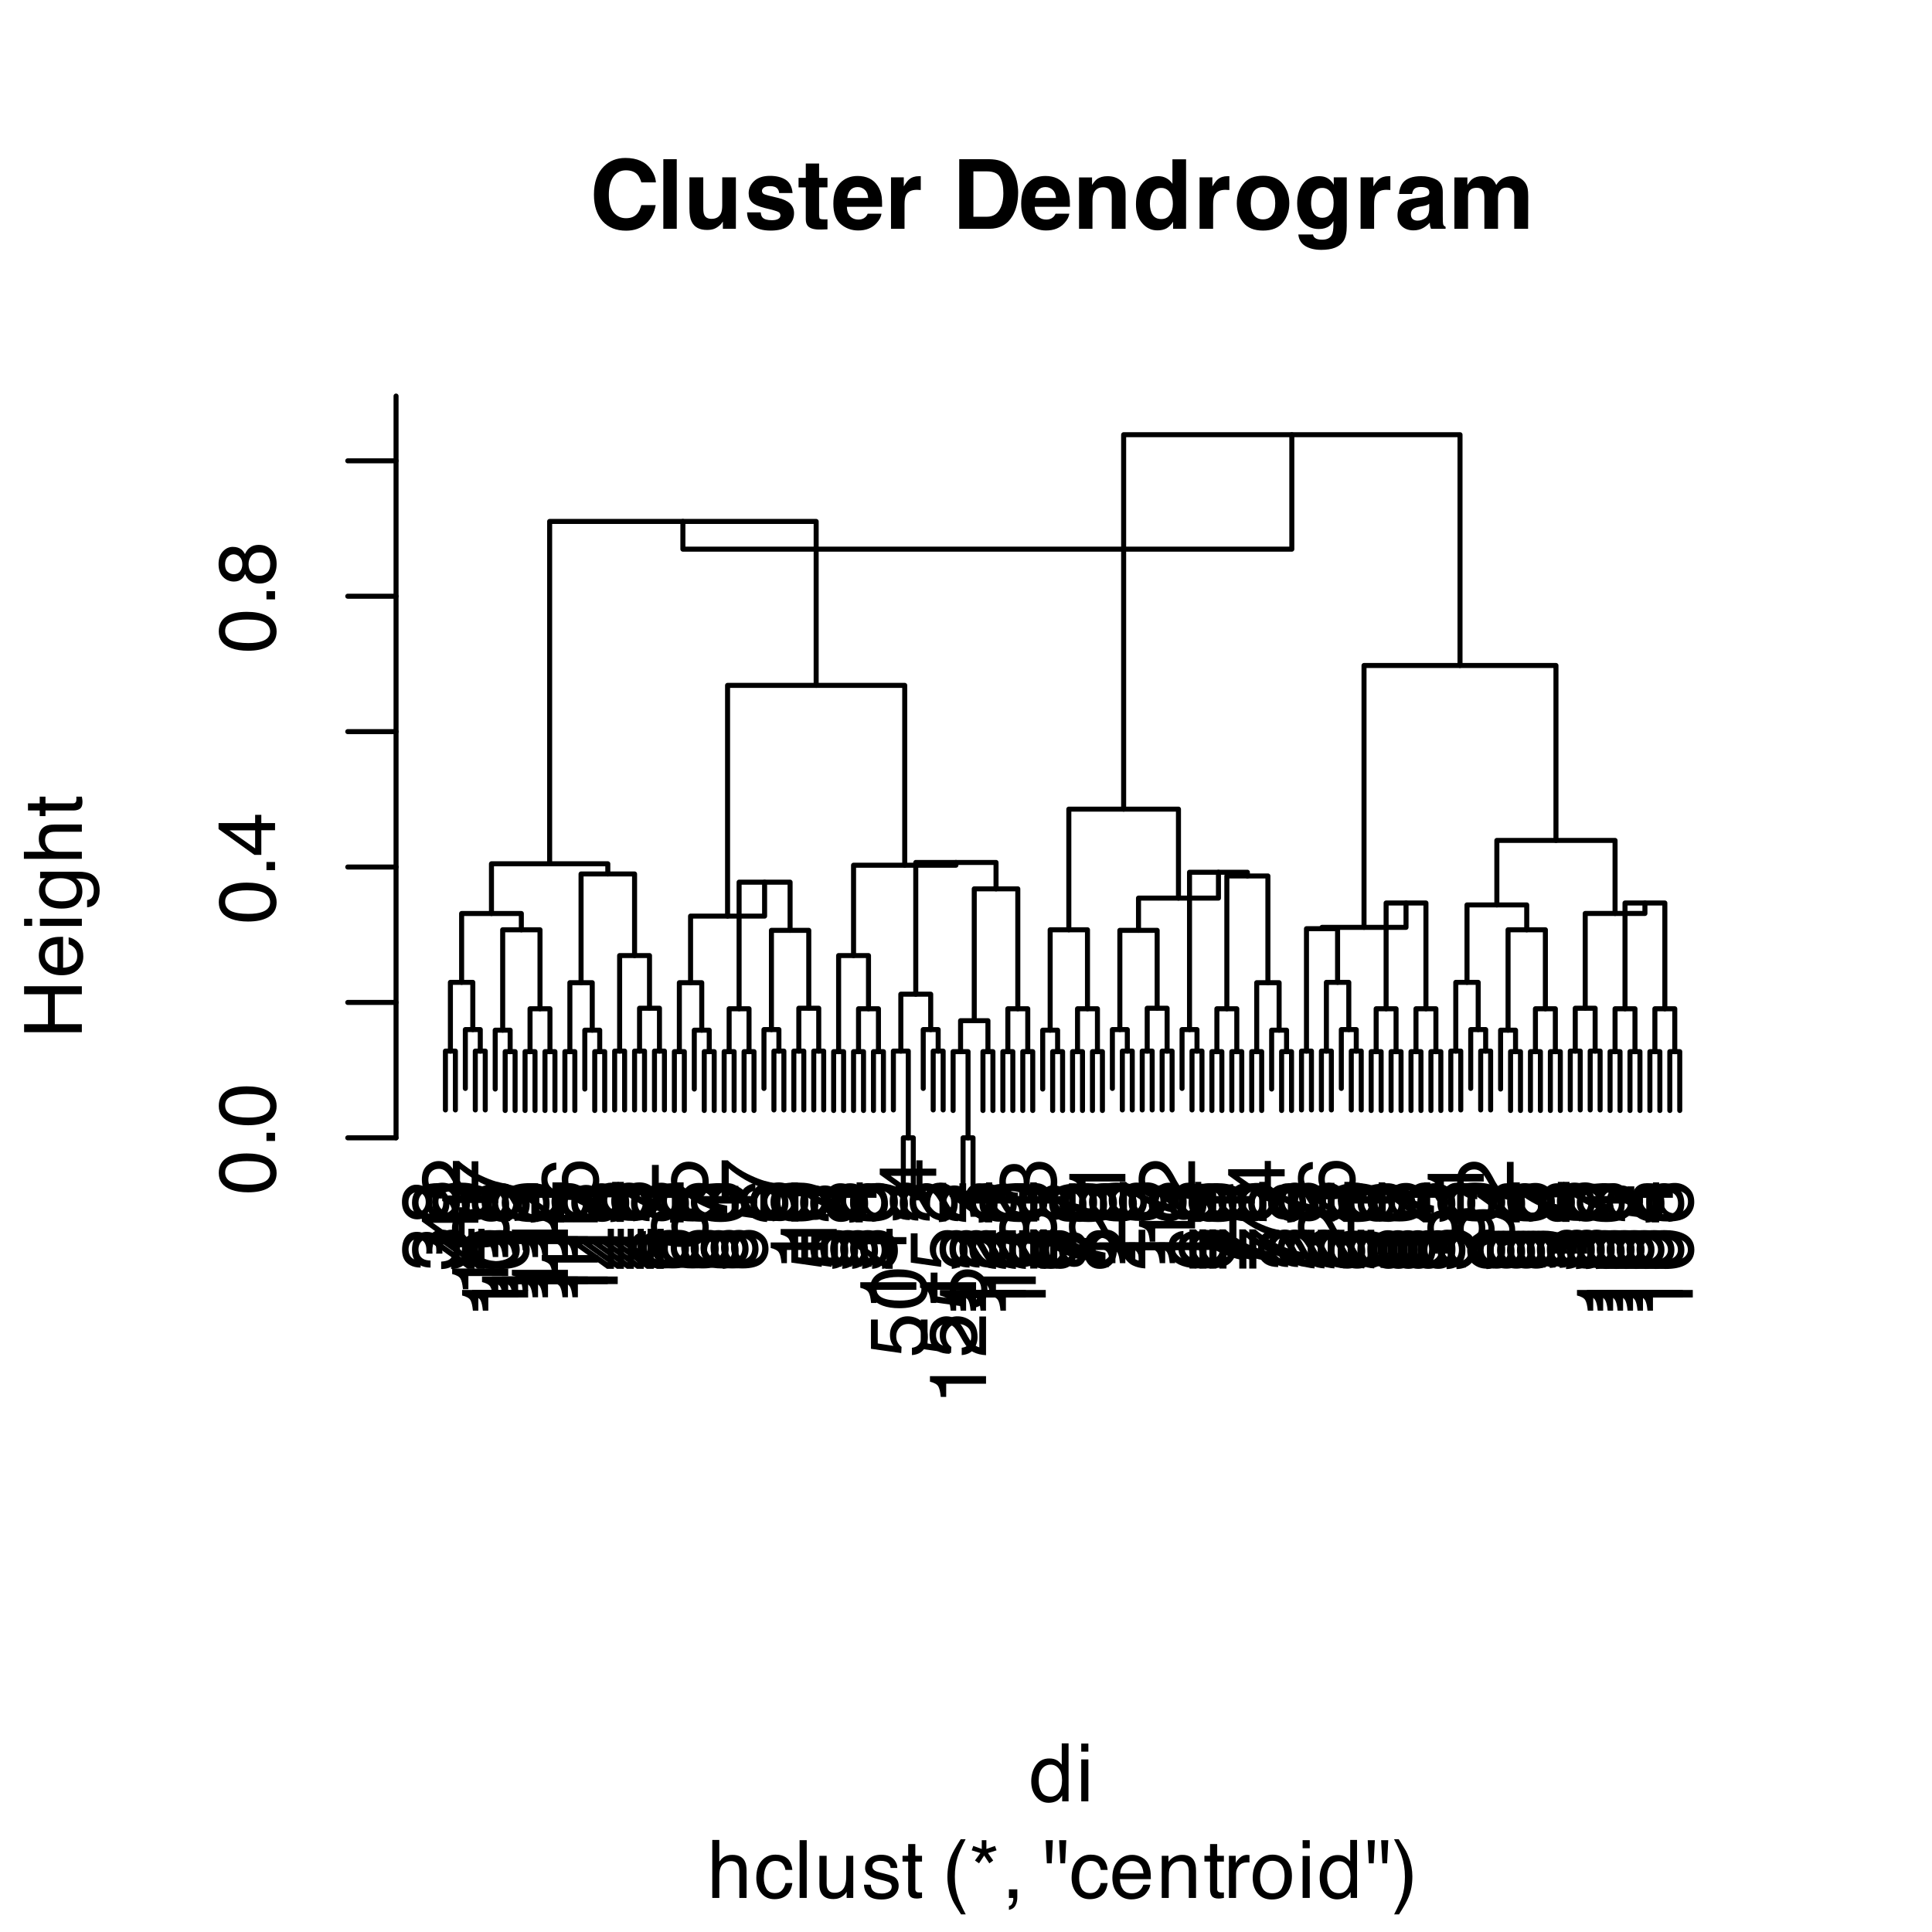 <?xml version="1.0" encoding="UTF-8"?>
<svg xmlns="http://www.w3.org/2000/svg" xmlns:xlink="http://www.w3.org/1999/xlink" width="288pt" height="288pt" viewBox="0 0 288 288" version="1.1">
<defs>
<g>
<symbol overflow="visible" id="glyph0-0">
<path style="stroke:none;" d="M 0 -0.391 L -8.609 -0.391 L -8.609 -7.219 L 0 -7.219 Z M -1.078 -6.141 L -7.531 -6.141 L -7.531 -1.469 L -1.078 -1.469 Z M -1.078 -6.141 "/>
</symbol>
<symbol overflow="visible" id="glyph0-1">
<path style="stroke:none;" d="M 0.234 -3.125 C 0.234 -2.125 -0.035 -1.398 -0.578 -0.953 C -1.129 -0.504 -1.797 -0.281 -2.578 -0.281 L -2.578 -1.391 C -2.035 -1.43 -1.641 -1.531 -1.391 -1.688 C -0.953 -1.969 -0.734 -2.461 -0.734 -3.172 C -0.734 -3.734 -0.879 -4.18 -1.172 -4.516 C -1.473 -4.848 -1.859 -5.016 -2.328 -5.016 C -2.898 -5.016 -3.301 -4.836 -3.531 -4.484 C -3.77 -4.129 -3.891 -3.641 -3.891 -3.016 C -3.891 -2.941 -3.883 -2.867 -3.875 -2.797 C -3.875 -2.723 -3.875 -2.648 -3.875 -2.578 L -4.812 -2.578 C -4.789 -2.691 -4.781 -2.785 -4.781 -2.859 C -4.781 -2.93 -4.781 -3.008 -4.781 -3.094 C -4.781 -3.488 -4.844 -3.812 -4.969 -4.062 C -5.188 -4.508 -5.578 -4.734 -6.141 -4.734 C -6.555 -4.734 -6.875 -4.582 -7.094 -4.281 C -7.32 -3.988 -7.438 -3.645 -7.438 -3.25 C -7.438 -2.551 -7.203 -2.066 -6.734 -1.797 C -6.484 -1.648 -6.117 -1.566 -5.641 -1.547 L -5.641 -0.5 C -6.266 -0.5 -6.797 -0.625 -7.234 -0.875 C -8.016 -1.301 -8.406 -2.055 -8.406 -3.141 C -8.406 -3.992 -8.211 -4.656 -7.828 -5.125 C -7.453 -5.594 -6.898 -5.828 -6.172 -5.828 C -5.66 -5.828 -5.242 -5.691 -4.922 -5.422 C -4.723 -5.242 -4.566 -5.02 -4.453 -4.75 C -4.328 -5.188 -4.094 -5.531 -3.75 -5.781 C -3.406 -6.031 -2.984 -6.156 -2.484 -6.156 C -1.68 -6.156 -1.023 -5.891 -0.516 -5.359 C -0.016 -4.836 0.234 -4.094 0.234 -3.125 Z M 0.234 -3.125 "/>
</symbol>
<symbol overflow="visible" id="glyph0-2">
<path style="stroke:none;" d="M -4.875 -3.266 C -4.875 -3.734 -5.004 -4.098 -5.266 -4.359 C -5.523 -4.617 -5.832 -4.75 -6.188 -4.75 C -6.5 -4.75 -6.785 -4.625 -7.047 -4.375 C -7.316 -4.125 -7.453 -3.742 -7.453 -3.234 C -7.453 -2.723 -7.316 -2.352 -7.047 -2.125 C -6.785 -1.895 -6.484 -1.781 -6.141 -1.781 C -5.742 -1.781 -5.43 -1.926 -5.203 -2.219 C -4.984 -2.52 -4.875 -2.867 -4.875 -3.266 Z M -0.719 -3.328 C -0.719 -3.816 -0.848 -4.223 -1.109 -4.547 C -1.379 -4.867 -1.773 -5.031 -2.297 -5.031 C -2.836 -5.031 -3.25 -4.863 -3.531 -4.531 C -3.812 -4.195 -3.953 -3.77 -3.953 -3.25 C -3.953 -2.75 -3.805 -2.336 -3.516 -2.016 C -3.234 -1.703 -2.836 -1.547 -2.328 -1.547 C -1.891 -1.547 -1.508 -1.691 -1.188 -1.984 C -0.875 -2.273 -0.719 -2.723 -0.719 -3.328 Z M -4.469 -1.828 C -4.594 -1.535 -4.738 -1.305 -4.906 -1.141 C -5.219 -0.836 -5.625 -0.688 -6.125 -0.688 C -6.75 -0.688 -7.285 -0.91 -7.734 -1.359 C -8.191 -1.816 -8.422 -2.457 -8.422 -3.281 C -8.422 -4.094 -8.207 -4.723 -7.781 -5.172 C -7.352 -5.629 -6.859 -5.859 -6.297 -5.859 C -5.773 -5.859 -5.348 -5.727 -5.016 -5.469 C -4.836 -5.32 -4.66 -5.094 -4.484 -4.781 C -4.328 -5.125 -4.145 -5.395 -3.938 -5.594 C -3.539 -5.969 -3.031 -6.156 -2.406 -6.156 C -1.664 -6.156 -1.039 -5.906 -0.531 -5.406 C -0.02 -4.914 0.234 -4.219 0.234 -3.312 C 0.234 -2.488 0.016 -1.797 -0.422 -1.234 C -0.867 -0.672 -1.516 -0.391 -2.359 -0.391 C -2.848 -0.391 -3.273 -0.508 -3.641 -0.75 C -4.004 -0.988 -4.281 -1.348 -4.469 -1.828 Z M -4.469 -1.828 "/>
</symbol>
<symbol overflow="visible" id="glyph0-3">
<path style="stroke:none;" d="M -2.031 -1.594 C -1.445 -1.625 -1.047 -1.848 -0.828 -2.266 C -0.703 -2.484 -0.641 -2.727 -0.641 -3 C -0.641 -3.5 -0.848 -3.926 -1.266 -4.281 C -1.691 -4.633 -2.547 -4.891 -3.828 -5.047 C -3.461 -4.805 -3.203 -4.516 -3.047 -4.172 C -2.898 -3.828 -2.828 -3.453 -2.828 -3.047 C -2.828 -2.242 -3.078 -1.602 -3.578 -1.125 C -4.086 -0.656 -4.738 -0.422 -5.531 -0.422 C -6.289 -0.422 -6.957 -0.656 -7.531 -1.125 C -8.113 -1.594 -8.406 -2.281 -8.406 -3.188 C -8.406 -4.406 -7.852 -5.25 -6.75 -5.719 C -6.145 -5.969 -5.391 -6.094 -4.484 -6.094 C -3.453 -6.094 -2.539 -5.941 -1.75 -5.641 C -0.426 -5.129 0.234 -4.258 0.234 -3.031 C 0.234 -2.219 0.02 -1.598 -0.406 -1.172 C -0.844 -0.742 -1.383 -0.531 -2.031 -0.531 Z M -3.75 -3.188 C -3.75 -3.613 -3.883 -4 -4.156 -4.344 C -4.438 -4.688 -4.922 -4.859 -5.609 -4.859 C -6.223 -4.859 -6.68 -4.703 -6.984 -4.391 C -7.285 -4.078 -7.438 -3.68 -7.438 -3.203 C -7.438 -2.691 -7.266 -2.285 -6.922 -1.984 C -6.578 -1.68 -6.113 -1.531 -5.531 -1.531 C -4.988 -1.531 -4.555 -1.66 -4.234 -1.922 C -3.91 -2.191 -3.75 -2.613 -3.75 -3.188 Z M -3.75 -3.188 "/>
</symbol>
<symbol overflow="visible" id="glyph0-4">
<path style="stroke:none;" d="M -2.969 -3.969 L -6.781 -3.969 L -2.969 -1.281 Z M 0 -3.984 L -2.047 -3.984 L -2.047 -0.312 L -3.078 -0.312 L -8.422 -4.156 L -8.422 -5.047 L -2.969 -5.047 L -2.969 -6.281 L -2.047 -6.281 L -2.047 -5.047 L 0 -5.047 Z M 0 -3.984 "/>
</symbol>
<symbol overflow="visible" id="glyph0-5">
<path style="stroke:none;" d="M 0 -0.375 C -0.719 -0.414 -1.344 -0.566 -1.875 -0.828 C -2.414 -1.086 -2.906 -1.594 -3.344 -2.344 L -4 -3.469 C -4.289 -3.969 -4.539 -4.32 -4.75 -4.531 C -5.07 -4.852 -5.441 -5.016 -5.859 -5.016 C -6.348 -5.016 -6.734 -4.863 -7.016 -4.562 C -7.305 -4.27 -7.453 -3.883 -7.453 -3.406 C -7.453 -2.676 -7.18 -2.176 -6.641 -1.906 C -6.336 -1.75 -5.93 -1.664 -5.422 -1.656 L -5.422 -0.578 C -6.148 -0.586 -6.742 -0.723 -7.203 -0.984 C -8.016 -1.441 -8.422 -2.25 -8.422 -3.406 C -8.422 -4.363 -8.16 -5.062 -7.641 -5.5 C -7.117 -5.945 -6.539 -6.172 -5.906 -6.172 C -5.238 -6.172 -4.664 -5.938 -4.188 -5.469 C -3.906 -5.195 -3.566 -4.707 -3.172 -4 L -2.734 -3.188 C -2.523 -2.812 -2.32 -2.516 -2.125 -2.297 C -1.789 -1.898 -1.414 -1.648 -1 -1.547 L -1 -6.141 L 0 -6.141 Z M 0 -0.375 "/>
</symbol>
<symbol overflow="visible" id="glyph0-6">
<path style="stroke:none;" d="M -8.391 -3.25 C -8.391 -4.332 -7.941 -5.117 -7.047 -5.609 C -6.359 -5.984 -5.41 -6.172 -4.203 -6.172 C -3.066 -6.172 -2.125 -6 -1.375 -5.656 C -0.301 -5.164 0.234 -4.359 0.234 -3.234 C 0.234 -2.234 -0.203 -1.484 -1.078 -0.984 C -1.816 -0.578 -2.801 -0.375 -4.031 -0.375 C -4.977 -0.375 -5.797 -0.5 -6.484 -0.75 C -7.754 -1.207 -8.391 -2.039 -8.391 -3.25 Z M -0.734 -3.234 C -0.734 -3.785 -0.973 -4.223 -1.453 -4.547 C -1.941 -4.867 -2.848 -5.031 -4.172 -5.031 C -5.117 -5.031 -5.898 -4.91 -6.516 -4.672 C -7.129 -4.441 -7.438 -3.988 -7.438 -3.312 C -7.438 -2.688 -7.145 -2.227 -6.562 -1.938 C -5.977 -1.656 -5.117 -1.516 -3.984 -1.516 C -3.129 -1.516 -2.441 -1.609 -1.922 -1.797 C -1.129 -2.078 -0.734 -2.555 -0.734 -3.234 Z M -0.734 -3.234 "/>
</symbol>
<symbol overflow="visible" id="glyph0-7">
<path style="stroke:none;" d="M -5.938 -1.156 L -6.75 -1.156 C -6.82 -1.914 -6.945 -2.441 -7.125 -2.734 C -7.301 -3.035 -7.711 -3.266 -8.359 -3.422 L -8.359 -4.25 L 0 -4.25 L 0 -3.125 L -5.938 -3.125 Z M -5.938 -1.156 "/>
</symbol>
<symbol overflow="visible" id="glyph0-8">
<path style="stroke:none;" d="M -8.25 -6.281 L -7.328 -6.281 C -7.066 -6.008 -6.613 -5.648 -5.969 -5.203 C -5.32 -4.754 -4.625 -4.359 -3.875 -4.016 C -3.133 -3.672 -2.469 -3.41 -1.875 -3.234 C -1.488 -3.129 -0.863 -2.984 0 -2.797 L 0 -1.641 C -1.602 -1.898 -3.195 -2.484 -4.781 -3.391 C -5.707 -3.93 -6.508 -4.492 -7.188 -5.078 L -7.188 -0.438 L -8.25 -0.438 Z M -8.25 -6.281 "/>
</symbol>
<symbol overflow="visible" id="glyph0-9">
<path style="stroke:none;" d="M -2.141 -1.484 C -1.535 -1.555 -1.117 -1.836 -0.891 -2.328 C -0.773 -2.578 -0.719 -2.863 -0.719 -3.188 C -0.719 -3.812 -0.914 -4.273 -1.312 -4.578 C -1.707 -4.879 -2.148 -5.031 -2.641 -5.031 C -3.223 -5.031 -3.676 -4.848 -4 -4.484 C -4.32 -4.129 -4.484 -3.703 -4.484 -3.203 C -4.484 -2.836 -4.41 -2.523 -4.266 -2.266 C -4.129 -2.004 -3.938 -1.785 -3.688 -1.609 L -3.734 -0.688 L -8.25 -1.328 L -8.25 -5.688 L -7.234 -5.688 L -7.234 -2.125 L -4.906 -1.766 C -5.051 -1.961 -5.16 -2.148 -5.234 -2.328 C -5.359 -2.641 -5.422 -3 -5.422 -3.406 C -5.422 -4.176 -5.172 -4.828 -4.672 -5.359 C -4.18 -5.898 -3.555 -6.172 -2.797 -6.172 C -2.004 -6.172 -1.301 -5.922 -0.688 -5.422 C -0.082 -4.93 0.219 -4.148 0.219 -3.078 C 0.219 -2.398 0.023 -1.797 -0.359 -1.266 C -0.742 -0.742 -1.336 -0.453 -2.141 -0.391 Z M -2.141 -1.484 "/>
</symbol>
<symbol overflow="visible" id="glyph0-10">
<path style="stroke:none;" d="M -8.422 -3.516 C -8.422 -4.453 -8.176 -5.102 -7.688 -5.469 C -7.207 -5.844 -6.707 -6.031 -6.188 -6.031 L -6.188 -4.984 C -6.52 -4.922 -6.781 -4.82 -6.969 -4.688 C -7.32 -4.426 -7.5 -4.039 -7.5 -3.531 C -7.5 -2.938 -7.223 -2.461 -6.672 -2.109 C -6.129 -1.766 -5.352 -1.578 -4.344 -1.547 C -4.695 -1.785 -4.961 -2.086 -5.141 -2.453 C -5.297 -2.785 -5.375 -3.16 -5.375 -3.578 C -5.375 -4.285 -5.148 -4.898 -4.703 -5.422 C -4.254 -5.941 -3.582 -6.203 -2.688 -6.203 C -1.926 -6.203 -1.25 -5.953 -0.656 -5.453 C -0.07 -4.961 0.219 -4.258 0.219 -3.344 C 0.219 -2.551 -0.078 -1.867 -0.672 -1.297 C -1.273 -0.734 -2.281 -0.453 -3.688 -0.453 C -4.727 -0.453 -5.613 -0.578 -6.344 -0.828 C -7.727 -1.316 -8.422 -2.211 -8.422 -3.516 Z M -0.719 -3.438 C -0.719 -3.988 -0.906 -4.398 -1.281 -4.672 C -1.656 -4.953 -2.098 -5.094 -2.609 -5.094 C -3.035 -5.094 -3.441 -4.969 -3.828 -4.719 C -4.211 -4.477 -4.406 -4.031 -4.406 -3.375 C -4.406 -2.926 -4.254 -2.531 -3.953 -2.188 C -3.66 -1.844 -3.211 -1.672 -2.609 -1.672 C -2.078 -1.672 -1.629 -1.828 -1.266 -2.141 C -0.898 -2.453 -0.719 -2.883 -0.719 -3.438 Z M -0.719 -3.438 "/>
</symbol>
<symbol overflow="visible" id="glyph0-11">
<path style="stroke:none;" d="M -1.281 -1.031 L -1.281 -2.25 L 0 -2.25 L 0 -1.031 Z M -1.281 -1.031 "/>
</symbol>
<symbol overflow="visible" id="glyph0-12">
<path style="stroke:none;" d="M -8.609 -0.938 L -8.609 -2.125 L -5.047 -2.125 L -5.047 -6.594 L -8.609 -6.594 L -8.609 -7.781 L 0 -7.781 L 0 -6.594 L -4.031 -6.594 L -4.031 -2.125 L 0 -2.125 L 0 -0.938 Z M -8.609 -0.938 "/>
</symbol>
<symbol overflow="visible" id="glyph0-13">
<path style="stroke:none;" d="M -6.422 -3.391 C -6.422 -3.836 -6.316 -4.27 -6.109 -4.688 C -5.898 -5.102 -5.629 -5.422 -5.297 -5.641 C -4.973 -5.848 -4.602 -5.988 -4.188 -6.062 C -3.895 -6.125 -3.43 -6.156 -2.797 -6.156 L -2.797 -1.547 C -2.16 -1.566 -1.648 -1.719 -1.266 -2 C -0.879 -2.281 -0.688 -2.719 -0.688 -3.312 C -0.688 -3.863 -0.867 -4.301 -1.234 -4.625 C -1.441 -4.812 -1.688 -4.945 -1.969 -5.031 L -1.969 -6.062 C -1.738 -6.039 -1.484 -5.953 -1.203 -5.797 C -0.922 -5.641 -0.688 -5.469 -0.5 -5.281 C -0.188 -4.957 0.02 -4.555 0.125 -4.078 C 0.188 -3.828 0.219 -3.539 0.219 -3.219 C 0.219 -2.438 -0.062 -1.773 -0.625 -1.234 C -1.195 -0.691 -1.992 -0.422 -3.016 -0.422 C -4.023 -0.422 -4.844 -0.691 -5.469 -1.234 C -6.102 -1.785 -6.422 -2.504 -6.422 -3.391 Z M -3.641 -5.062 C -4.098 -5.02 -4.461 -4.922 -4.734 -4.766 C -5.242 -4.484 -5.5 -4.004 -5.5 -3.328 C -5.5 -2.836 -5.32 -2.426 -4.969 -2.094 C -4.625 -1.77 -4.18 -1.598 -3.641 -1.578 Z M -6.422 -3.281 Z M -6.422 -3.281 "/>
</symbol>
<symbol overflow="visible" id="glyph0-14">
<path style="stroke:none;" d="M -6.25 -0.781 L -6.25 -1.844 L 0 -1.844 L 0 -0.781 Z M -8.609 -0.781 L -8.609 -1.844 L -7.406 -1.844 L -7.406 -0.781 Z M -8.609 -0.781 "/>
</symbol>
<symbol overflow="visible" id="glyph0-15">
<path style="stroke:none;" d="M -6.391 -2.984 C -6.391 -3.484 -6.27 -3.914 -6.031 -4.281 C -5.883 -4.477 -5.68 -4.68 -5.422 -4.891 L -6.219 -4.891 L -6.219 -5.859 L -0.516 -5.859 C 0.285 -5.859 0.914 -5.742 1.375 -5.516 C 2.227 -5.078 2.656 -4.25 2.656 -3.031 C 2.656 -2.352 2.504 -1.785 2.203 -1.328 C 1.898 -0.867 1.426 -0.609 0.781 -0.547 L 0.781 -1.625 C 1.062 -1.676 1.281 -1.773 1.438 -1.922 C 1.664 -2.16 1.781 -2.535 1.781 -3.047 C 1.781 -3.859 1.492 -4.391 0.922 -4.641 C 0.586 -4.785 -0.008 -4.852 -0.875 -4.844 C -0.551 -4.633 -0.312 -4.379 -0.156 -4.078 C 0 -3.785 0.078 -3.395 0.078 -2.906 C 0.078 -2.227 -0.16 -1.633 -0.641 -1.125 C -1.129 -0.613 -1.93 -0.359 -3.047 -0.359 C -4.098 -0.359 -4.914 -0.613 -5.5 -1.125 C -6.094 -1.645 -6.391 -2.266 -6.391 -2.984 Z M -3.172 -4.891 C -3.941 -4.891 -4.516 -4.727 -4.891 -4.406 C -5.266 -4.082 -5.453 -3.676 -5.453 -3.188 C -5.453 -2.438 -5.102 -1.926 -4.406 -1.656 C -4.039 -1.508 -3.555 -1.438 -2.953 -1.438 C -2.242 -1.438 -1.703 -1.578 -1.328 -1.859 C -0.961 -2.148 -0.781 -2.539 -0.781 -3.031 C -0.781 -3.789 -1.125 -4.32 -1.812 -4.625 C -2.195 -4.801 -2.648 -4.891 -3.172 -4.891 Z M -6.422 -3.109 Z M -6.422 -3.109 "/>
</symbol>
<symbol overflow="visible" id="glyph0-16">
<path style="stroke:none;" d="M -8.641 -0.781 L -8.641 -1.828 L -5.422 -1.828 C -5.742 -2.078 -5.969 -2.301 -6.094 -2.5 C -6.312 -2.844 -6.422 -3.27 -6.422 -3.781 C -6.422 -4.688 -6.102 -5.301 -5.469 -5.625 C -5.125 -5.801 -4.645 -5.891 -4.031 -5.891 L 0 -5.891 L 0 -4.812 L -3.953 -4.812 C -4.41 -4.812 -4.75 -4.75 -4.969 -4.625 C -5.312 -4.438 -5.484 -4.078 -5.484 -3.547 C -5.484 -3.109 -5.332 -2.711 -5.031 -2.359 C -4.727 -2.004 -4.16 -1.828 -3.328 -1.828 L 0 -1.828 L 0 -0.781 Z M -8.641 -0.781 "/>
</symbol>
<symbol overflow="visible" id="glyph0-17">
<path style="stroke:none;" d="M -8.031 -0.984 L -8.031 -2.047 L -6.281 -2.047 L -6.281 -3.047 L -5.422 -3.047 L -5.422 -2.047 L -1.312 -2.047 C -1.094 -2.047 -0.945 -2.125 -0.875 -2.281 C -0.832 -2.352 -0.812 -2.488 -0.812 -2.688 C -0.812 -2.738 -0.812 -2.789 -0.812 -2.844 C -0.82 -2.906 -0.828 -2.973 -0.828 -3.047 L 0 -3.047 C 0.031 -2.93 0.051 -2.805 0.062 -2.672 C 0.082 -2.547 0.094 -2.406 0.094 -2.25 C 0.094 -1.758 -0.031 -1.426 -0.281 -1.25 C -0.531 -1.07 -0.859 -0.984 -1.266 -0.984 L -5.422 -0.984 L -5.422 -0.141 L -6.281 -0.141 L -6.281 -0.984 Z M -8.031 -0.984 "/>
</symbol>
<symbol overflow="visible" id="glyph1-0">
<path style="stroke:none;" d="M 1.078 0 L 1.078 -10.375 L 9.438 -10.375 L 9.438 0 Z M 8.141 -1.297 L 8.141 -9.078 L 2.375 -9.078 L 2.375 -1.297 Z M 8.141 -1.297 "/>
</symbol>
<symbol overflow="visible" id="glyph1-1">
<path style="stroke:none;" d="M 0.641 -5.094 C 0.641 -6.906 1.129 -8.301 2.109 -9.281 C 2.953 -10.133 4.023 -10.562 5.328 -10.562 C 7.066 -10.562 8.344 -9.988 9.156 -8.844 C 9.594 -8.207 9.832 -7.566 9.875 -6.922 L 7.703 -6.922 C 7.555 -7.41 7.375 -7.785 7.156 -8.047 C 6.758 -8.492 6.176 -8.719 5.406 -8.719 C 4.625 -8.719 4.004 -8.398 3.547 -7.766 C 3.086 -7.129 2.859 -6.227 2.859 -5.062 C 2.859 -3.895 3.098 -3.02 3.578 -2.438 C 4.066 -1.863 4.68 -1.578 5.422 -1.578 C 6.18 -1.578 6.758 -1.828 7.156 -2.328 C 7.375 -2.598 7.555 -3 7.703 -3.531 L 9.844 -3.531 C 9.656 -2.406 9.176 -1.488 8.406 -0.781 C 7.633 -0.07 6.645 0.281 5.438 0.281 C 3.945 0.281 2.773 -0.191 1.922 -1.141 C 1.066 -2.109 0.641 -3.426 0.641 -5.094 Z M 5.266 -10.688 Z M 5.266 -10.688 "/>
</symbol>
<symbol overflow="visible" id="glyph1-2">
<path style="stroke:none;" d="M 2.984 0 L 0.984 0 L 0.984 -10.375 L 2.984 -10.375 Z M 2.984 0 "/>
</symbol>
<symbol overflow="visible" id="glyph1-3">
<path style="stroke:none;" d="M 2.938 -7.672 L 2.938 -3.047 C 2.938 -2.609 2.988 -2.281 3.094 -2.062 C 3.27 -1.676 3.629 -1.484 4.172 -1.484 C 4.848 -1.484 5.316 -1.758 5.578 -2.312 C 5.703 -2.602 5.766 -3 5.766 -3.5 L 5.766 -7.672 L 7.797 -7.672 L 7.797 0 L 5.859 0 L 5.859 -1.078 C 5.836 -1.055 5.785 -0.988 5.703 -0.875 C 5.629 -0.758 5.539 -0.656 5.438 -0.562 C 5.125 -0.281 4.82 -0.086 4.531 0.016 C 4.238 0.117 3.895 0.172 3.5 0.172 C 2.363 0.172 1.598 -0.238 1.203 -1.062 C 0.984 -1.508 0.875 -2.172 0.875 -3.047 L 0.875 -7.672 Z M 4.344 -7.875 Z M 4.344 -7.875 "/>
</symbol>
<symbol overflow="visible" id="glyph1-4">
<path style="stroke:none;" d="M 2.5 -2.453 C 2.539 -2.086 2.629 -1.832 2.766 -1.688 C 3.016 -1.414 3.477 -1.281 4.156 -1.281 C 4.539 -1.281 4.848 -1.336 5.078 -1.453 C 5.316 -1.578 5.438 -1.754 5.438 -1.984 C 5.438 -2.211 5.344 -2.383 5.156 -2.5 C 4.969 -2.625 4.27 -2.828 3.062 -3.109 C 2.195 -3.328 1.586 -3.598 1.234 -3.922 C 0.879 -4.234 0.703 -4.691 0.703 -5.297 C 0.703 -6.004 0.977 -6.613 1.531 -7.125 C 2.082 -7.633 2.863 -7.891 3.875 -7.891 C 4.832 -7.891 5.613 -7.695 6.219 -7.312 C 6.82 -6.926 7.164 -6.266 7.25 -5.328 L 5.25 -5.328 C 5.219 -5.586 5.145 -5.789 5.031 -5.938 C 4.812 -6.219 4.438 -6.359 3.906 -6.359 C 3.469 -6.359 3.156 -6.285 2.969 -6.141 C 2.781 -6.004 2.688 -5.848 2.688 -5.672 C 2.688 -5.441 2.785 -5.273 2.984 -5.172 C 3.18 -5.066 3.879 -4.879 5.078 -4.609 C 5.879 -4.422 6.477 -4.141 6.875 -3.766 C 7.27 -3.379 7.469 -2.898 7.469 -2.328 C 7.469 -1.566 7.18 -0.941 6.609 -0.453 C 6.047 0.023 5.176 0.266 4 0.266 C 2.789 0.266 1.898 0.008 1.328 -0.5 C 0.754 -1.008 0.469 -1.66 0.469 -2.453 Z M 4.031 -7.875 Z M 4.031 -7.875 "/>
</symbol>
<symbol overflow="visible" id="glyph1-5">
<path style="stroke:none;" d="M 0.141 -6.172 L 0.141 -7.594 L 1.219 -7.594 L 1.219 -9.734 L 3.203 -9.734 L 3.203 -7.594 L 4.453 -7.594 L 4.453 -6.172 L 3.203 -6.172 L 3.203 -2.125 C 3.203 -1.801 3.238 -1.598 3.312 -1.516 C 3.395 -1.441 3.641 -1.406 4.047 -1.406 C 4.109 -1.406 4.172 -1.406 4.234 -1.406 C 4.305 -1.414 4.379 -1.422 4.453 -1.422 L 4.453 0.078 L 3.5 0.109 C 2.551 0.141 1.898 -0.023 1.547 -0.391 C 1.328 -0.617 1.219 -0.973 1.219 -1.453 L 1.219 -6.172 Z M 0.141 -6.172 "/>
</symbol>
<symbol overflow="visible" id="glyph1-6">
<path style="stroke:none;" d="M 3.953 -6.219 C 3.492 -6.219 3.133 -6.07 2.875 -5.781 C 2.625 -5.488 2.469 -5.094 2.406 -4.594 L 5.516 -4.594 C 5.484 -5.125 5.32 -5.523 5.031 -5.797 C 4.738 -6.078 4.379 -6.219 3.953 -6.219 Z M 3.953 -7.875 C 4.598 -7.875 5.176 -7.754 5.688 -7.516 C 6.195 -7.273 6.617 -6.895 6.953 -6.375 C 7.254 -5.926 7.445 -5.398 7.531 -4.797 C 7.582 -4.441 7.602 -3.938 7.594 -3.281 L 2.344 -3.281 C 2.375 -2.508 2.617 -1.969 3.078 -1.656 C 3.348 -1.469 3.68 -1.375 4.078 -1.375 C 4.484 -1.375 4.816 -1.488 5.078 -1.719 C 5.223 -1.844 5.348 -2.02 5.453 -2.25 L 7.5 -2.25 C 7.445 -1.789 7.207 -1.328 6.781 -0.859 C 6.125 -0.117 5.207 0.25 4.031 0.25 C 3.051 0.25 2.188 -0.062 1.438 -0.688 C 0.695 -1.312 0.328 -2.332 0.328 -3.75 C 0.328 -5.082 0.66 -6.102 1.328 -6.812 C 2.004 -7.52 2.879 -7.875 3.953 -7.875 Z M 4.094 -7.875 Z M 4.094 -7.875 "/>
</symbol>
<symbol overflow="visible" id="glyph1-7">
<path style="stroke:none;" d="M 5.094 -7.844 C 5.133 -7.844 5.164 -7.844 5.188 -7.844 C 5.219 -7.844 5.273 -7.844 5.359 -7.844 L 5.359 -5.781 C 5.234 -5.789 5.117 -5.797 5.016 -5.797 C 4.922 -5.805 4.848 -5.812 4.797 -5.812 C 3.984 -5.812 3.441 -5.551 3.172 -5.031 C 3.016 -4.738 2.938 -4.285 2.938 -3.672 L 2.938 0 L 0.922 0 L 0.922 -7.672 L 2.828 -7.672 L 2.828 -6.328 C 3.141 -6.836 3.41 -7.188 3.641 -7.375 C 4.016 -7.688 4.5 -7.844 5.094 -7.844 Z M 5.094 -7.844 "/>
</symbol>
<symbol overflow="visible" id="glyph1-8">
<path style="stroke:none;" d=""/>
</symbol>
<symbol overflow="visible" id="glyph1-9">
<path style="stroke:none;" d="M 3.203 -8.562 L 3.203 -1.797 L 5.203 -1.797 C 6.223 -1.797 6.938 -2.301 7.344 -3.312 C 7.562 -3.863 7.672 -4.523 7.672 -5.297 C 7.672 -6.348 7.504 -7.156 7.172 -7.719 C 6.836 -8.281 6.18 -8.562 5.203 -8.562 Z M 5.562 -10.375 C 6.207 -10.363 6.742 -10.285 7.172 -10.141 C 7.898 -9.898 8.488 -9.461 8.938 -8.828 C 9.289 -8.305 9.535 -7.742 9.672 -7.141 C 9.805 -6.547 9.875 -5.977 9.875 -5.438 C 9.875 -4.062 9.598 -2.895 9.047 -1.938 C 8.285 -0.645 7.125 0 5.562 0 L 1.094 0 L 1.094 -10.375 Z M 5.562 -10.375 "/>
</symbol>
<symbol overflow="visible" id="glyph1-10">
<path style="stroke:none;" d="M 5.188 -7.844 C 5.977 -7.844 6.625 -7.633 7.125 -7.219 C 7.633 -6.812 7.891 -6.125 7.891 -5.156 L 7.891 0 L 5.828 0 L 5.828 -4.656 C 5.828 -5.062 5.773 -5.375 5.672 -5.594 C 5.473 -5.988 5.098 -6.188 4.547 -6.188 C 3.867 -6.188 3.398 -5.895 3.141 -5.312 C 3.016 -5.008 2.953 -4.625 2.953 -4.156 L 2.953 0 L 0.953 0 L 0.953 -7.656 L 2.891 -7.656 L 2.891 -6.531 C 3.141 -6.926 3.379 -7.211 3.609 -7.391 C 4.023 -7.691 4.551 -7.844 5.188 -7.844 Z M 4.453 -7.875 Z M 4.453 -7.875 "/>
</symbol>
<symbol overflow="visible" id="glyph1-11">
<path style="stroke:none;" d="M 3.766 -7.844 C 4.223 -7.844 4.633 -7.738 5 -7.531 C 5.363 -7.332 5.656 -7.055 5.875 -6.703 L 5.875 -10.359 L 7.906 -10.359 L 7.906 0 L 5.969 0 L 5.969 -1.062 C 5.676 -0.602 5.348 -0.27 4.984 -0.062 C 4.617 0.133 4.164 0.234 3.625 0.234 C 2.727 0.234 1.973 -0.125 1.359 -0.844 C 0.742 -1.57 0.438 -2.504 0.438 -3.641 C 0.438 -4.941 0.738 -5.969 1.344 -6.719 C 1.945 -7.469 2.754 -7.844 3.766 -7.844 Z M 4.203 -1.453 C 4.766 -1.453 5.191 -1.66 5.484 -2.078 C 5.785 -2.504 5.938 -3.051 5.938 -3.719 C 5.938 -4.656 5.695 -5.328 5.219 -5.734 C 4.938 -5.973 4.602 -6.094 4.219 -6.094 C 3.625 -6.094 3.191 -5.867 2.922 -5.422 C 2.648 -4.984 2.516 -4.438 2.516 -3.781 C 2.516 -3.07 2.648 -2.504 2.922 -2.078 C 3.203 -1.66 3.629 -1.453 4.203 -1.453 Z M 4.203 -1.453 "/>
</symbol>
<symbol overflow="visible" id="glyph1-12">
<path style="stroke:none;" d="M 4.375 -1.406 C 4.957 -1.406 5.406 -1.613 5.719 -2.031 C 6.039 -2.457 6.203 -3.051 6.203 -3.812 C 6.203 -4.582 6.039 -5.176 5.719 -5.594 C 5.406 -6.008 4.957 -6.219 4.375 -6.219 C 3.789 -6.219 3.336 -6.008 3.016 -5.594 C 2.703 -5.176 2.547 -4.582 2.547 -3.812 C 2.547 -3.051 2.703 -2.457 3.016 -2.031 C 3.336 -1.613 3.789 -1.406 4.375 -1.406 Z M 8.297 -3.812 C 8.297 -2.688 7.973 -1.723 7.328 -0.922 C 6.68 -0.129 5.695 0.266 4.375 0.266 C 3.062 0.266 2.082 -0.129 1.438 -0.922 C 0.789 -1.723 0.469 -2.688 0.469 -3.812 C 0.469 -4.926 0.789 -5.883 1.438 -6.688 C 2.082 -7.5 3.062 -7.906 4.375 -7.906 C 5.695 -7.906 6.68 -7.5 7.328 -6.688 C 7.973 -5.883 8.297 -4.926 8.297 -3.812 Z M 4.375 -7.875 Z M 4.375 -7.875 "/>
</symbol>
<symbol overflow="visible" id="glyph1-13">
<path style="stroke:none;" d="M 4.234 -1.641 C 4.703 -1.641 5.098 -1.816 5.422 -2.172 C 5.742 -2.523 5.906 -3.094 5.906 -3.875 C 5.906 -4.594 5.75 -5.141 5.438 -5.516 C 5.133 -5.898 4.723 -6.094 4.203 -6.094 C 3.504 -6.094 3.02 -5.766 2.75 -5.109 C 2.613 -4.754 2.547 -4.32 2.547 -3.812 C 2.547 -3.363 2.617 -2.961 2.766 -2.609 C 3.035 -1.961 3.523 -1.641 4.234 -1.641 Z M 3.734 -7.844 C 4.117 -7.844 4.453 -7.785 4.734 -7.672 C 5.223 -7.473 5.617 -7.102 5.922 -6.562 L 5.922 -7.672 L 7.859 -7.672 L 7.859 -0.391 C 7.859 0.598 7.691 1.344 7.359 1.844 C 6.785 2.707 5.691 3.141 4.078 3.141 C 3.098 3.141 2.297 2.945 1.672 2.562 C 1.055 2.176 0.711 1.602 0.641 0.844 L 2.828 0.844 C 2.879 1.07 2.973 1.238 3.109 1.344 C 3.316 1.531 3.676 1.625 4.188 1.625 C 4.914 1.625 5.398 1.379 5.641 0.891 C 5.797 0.578 5.875 0.055 5.875 -0.672 L 5.875 -1.156 C 5.688 -0.832 5.484 -0.586 5.266 -0.422 C 4.859 -0.117 4.336 0.031 3.703 0.031 C 2.723 0.031 1.938 -0.312 1.344 -1 C 0.758 -1.695 0.469 -2.633 0.469 -3.812 C 0.469 -4.945 0.75 -5.898 1.312 -6.672 C 1.883 -7.453 2.691 -7.844 3.734 -7.844 Z M 4.375 -7.875 Z M 4.375 -7.875 "/>
</symbol>
<symbol overflow="visible" id="glyph1-14">
<path style="stroke:none;" d="M 5.156 -3.734 C 5.031 -3.648 4.906 -3.582 4.781 -3.531 C 4.656 -3.477 4.477 -3.43 4.25 -3.391 L 3.797 -3.312 C 3.379 -3.238 3.078 -3.145 2.891 -3.031 C 2.578 -2.852 2.422 -2.57 2.422 -2.188 C 2.422 -1.844 2.516 -1.594 2.703 -1.438 C 2.898 -1.289 3.133 -1.219 3.406 -1.219 C 3.832 -1.219 4.227 -1.344 4.594 -1.594 C 4.957 -1.852 5.145 -2.316 5.156 -2.984 Z M 3.953 -4.656 C 4.316 -4.707 4.578 -4.77 4.734 -4.844 C 5.023 -4.957 5.172 -5.145 5.172 -5.406 C 5.172 -5.719 5.062 -5.93 4.844 -6.047 C 4.625 -6.172 4.305 -6.234 3.891 -6.234 C 3.41 -6.234 3.07 -6.117 2.875 -5.891 C 2.738 -5.711 2.645 -5.477 2.594 -5.188 L 0.656 -5.188 C 0.695 -5.852 0.883 -6.406 1.219 -6.844 C 1.75 -7.508 2.66 -7.844 3.953 -7.844 C 4.797 -7.844 5.539 -7.676 6.188 -7.344 C 6.844 -7.008 7.172 -6.383 7.172 -5.469 L 7.172 -1.953 C 7.172 -1.703 7.176 -1.406 7.188 -1.062 C 7.195 -0.801 7.234 -0.625 7.297 -0.531 C 7.367 -0.438 7.469 -0.359 7.594 -0.297 L 7.594 0 L 5.422 0 C 5.359 -0.156 5.312 -0.301 5.281 -0.438 C 5.258 -0.57 5.242 -0.727 5.234 -0.906 C 4.953 -0.602 4.633 -0.348 4.281 -0.141 C 3.844 0.109 3.352 0.234 2.812 0.234 C 2.113 0.234 1.539 0.035 1.094 -0.359 C 0.645 -0.754 0.422 -1.316 0.422 -2.047 C 0.422 -2.984 0.781 -3.664 1.5 -4.094 C 1.906 -4.32 2.492 -4.484 3.266 -4.578 Z M 4.047 -7.875 Z M 4.047 -7.875 "/>
</symbol>
<symbol overflow="visible" id="glyph1-15">
<path style="stroke:none;" d="M 9.5 -7.844 C 9.844 -7.844 10.176 -7.773 10.5 -7.641 C 10.832 -7.504 11.129 -7.273 11.391 -6.953 C 11.609 -6.68 11.754 -6.352 11.828 -5.969 C 11.879 -5.707 11.906 -5.328 11.906 -4.828 L 11.891 0 L 9.828 0 L 9.828 -4.875 C 9.828 -5.164 9.781 -5.406 9.688 -5.594 C 9.508 -5.957 9.18 -6.141 8.703 -6.141 C 8.148 -6.141 7.77 -5.906 7.562 -5.438 C 7.457 -5.195 7.406 -4.906 7.406 -4.562 L 7.406 0 L 5.375 0 L 5.375 -4.562 C 5.375 -5.02 5.328 -5.352 5.234 -5.562 C 5.066 -5.926 4.738 -6.109 4.25 -6.109 C 3.676 -6.109 3.289 -5.926 3.094 -5.562 C 2.988 -5.344 2.938 -5.023 2.938 -4.609 L 2.938 0 L 0.906 0 L 0.906 -7.656 L 2.844 -7.656 L 2.844 -6.531 C 3.094 -6.926 3.328 -7.211 3.547 -7.391 C 3.941 -7.691 4.445 -7.844 5.062 -7.844 C 5.645 -7.844 6.117 -7.711 6.484 -7.453 C 6.773 -7.211 6.992 -6.906 7.141 -6.531 C 7.41 -6.977 7.738 -7.305 8.125 -7.516 C 8.539 -7.734 9 -7.844 9.5 -7.844 Z M 9.5 -7.844 "/>
</symbol>
<symbol overflow="visible" id="glyph2-0">
<path style="stroke:none;" d="M 0.391 0 L 0.391 -8.609 L 7.219 -8.609 L 7.219 0 Z M 6.141 -1.078 L 6.141 -7.531 L 1.469 -7.531 L 1.469 -1.078 Z M 6.141 -1.078 "/>
</symbol>
<symbol overflow="visible" id="glyph2-1">
<path style="stroke:none;" d="M 0.781 -8.641 L 1.828 -8.641 L 1.828 -5.422 C 2.078 -5.742 2.301 -5.969 2.5 -6.094 C 2.844 -6.312 3.27 -6.422 3.781 -6.422 C 4.688 -6.422 5.301 -6.102 5.625 -5.469 C 5.801 -5.125 5.891 -4.645 5.891 -4.031 L 5.891 0 L 4.812 0 L 4.812 -3.953 C 4.812 -4.41 4.75 -4.75 4.625 -4.969 C 4.438 -5.312 4.078 -5.484 3.547 -5.484 C 3.109 -5.484 2.711 -5.332 2.359 -5.031 C 2.004 -4.727 1.828 -4.16 1.828 -3.328 L 1.828 0 L 0.781 0 Z M 0.781 -8.641 "/>
</symbol>
<symbol overflow="visible" id="glyph2-2">
<path style="stroke:none;" d="M 3.188 -6.453 C 3.895 -6.453 4.469 -6.281 4.906 -5.938 C 5.352 -5.594 5.625 -5.004 5.719 -4.172 L 4.688 -4.172 C 4.625 -4.555 4.484 -4.875 4.266 -5.125 C 4.047 -5.383 3.688 -5.516 3.188 -5.516 C 2.52 -5.516 2.039 -5.188 1.75 -4.531 C 1.562 -4.102 1.469 -3.578 1.469 -2.953 C 1.469 -2.328 1.598 -1.797 1.859 -1.359 C 2.129 -0.93 2.551 -0.719 3.125 -0.719 C 3.562 -0.719 3.906 -0.852 4.156 -1.125 C 4.414 -1.395 4.594 -1.758 4.688 -2.219 L 5.719 -2.219 C 5.602 -1.383 5.312 -0.773 4.844 -0.391 C 4.375 -0.004 3.773 0.188 3.047 0.188 C 2.223 0.188 1.566 -0.113 1.078 -0.719 C 0.586 -1.32 0.344 -2.07 0.344 -2.969 C 0.344 -4.07 0.609 -4.926 1.141 -5.531 C 1.68 -6.145 2.363 -6.453 3.188 -6.453 Z M 3.031 -6.422 Z M 3.031 -6.422 "/>
</symbol>
<symbol overflow="visible" id="glyph2-3">
<path style="stroke:none;" d="M 0.797 -8.609 L 1.859 -8.609 L 1.859 0 L 0.797 0 Z M 0.797 -8.609 "/>
</symbol>
<symbol overflow="visible" id="glyph2-4">
<path style="stroke:none;" d="M 1.828 -6.281 L 1.828 -2.109 C 1.828 -1.785 1.879 -1.523 1.984 -1.328 C 2.172 -0.953 2.52 -0.766 3.031 -0.766 C 3.758 -0.766 4.258 -1.094 4.531 -1.75 C 4.676 -2.102 4.75 -2.582 4.75 -3.188 L 4.75 -6.281 L 5.797 -6.281 L 5.797 0 L 4.812 0 L 4.812 -0.922 C 4.676 -0.68 4.508 -0.484 4.312 -0.328 C 3.906 0.004 3.414 0.172 2.844 0.172 C 1.945 0.172 1.336 -0.129 1.016 -0.734 C 0.836 -1.047 0.75 -1.473 0.75 -2.016 L 0.75 -6.281 Z M 3.281 -6.422 Z M 3.281 -6.422 "/>
</symbol>
<symbol overflow="visible" id="glyph2-5">
<path style="stroke:none;" d="M 1.406 -1.969 C 1.438 -1.613 1.523 -1.344 1.672 -1.156 C 1.93 -0.82 2.391 -0.656 3.047 -0.656 C 3.441 -0.656 3.785 -0.738 4.078 -0.906 C 4.379 -1.07 4.531 -1.332 4.531 -1.688 C 4.531 -1.957 4.41 -2.164 4.172 -2.312 C 4.016 -2.395 3.711 -2.492 3.266 -2.609 L 2.422 -2.812 C 1.891 -2.945 1.5 -3.098 1.25 -3.266 C 0.789 -3.547 0.562 -3.941 0.562 -4.453 C 0.562 -5.047 0.773 -5.523 1.203 -5.891 C 1.629 -6.254 2.207 -6.438 2.938 -6.438 C 3.875 -6.438 4.551 -6.16 4.969 -5.609 C 5.238 -5.254 5.367 -4.875 5.359 -4.469 L 4.359 -4.469 C 4.336 -4.707 4.254 -4.926 4.109 -5.125 C 3.867 -5.395 3.445 -5.531 2.844 -5.531 C 2.445 -5.531 2.145 -5.453 1.938 -5.297 C 1.738 -5.148 1.641 -4.953 1.641 -4.703 C 1.641 -4.43 1.773 -4.211 2.047 -4.047 C 2.203 -3.953 2.43 -3.867 2.734 -3.797 L 3.422 -3.625 C 4.18 -3.438 4.691 -3.258 4.953 -3.094 C 5.359 -2.82 5.562 -2.395 5.562 -1.812 C 5.562 -1.258 5.348 -0.781 4.922 -0.375 C 4.504 0.031 3.863 0.234 3 0.234 C 2.062 0.234 1.395 0.023 1 -0.391 C 0.613 -0.816 0.41 -1.344 0.391 -1.969 Z M 2.953 -6.422 Z M 2.953 -6.422 "/>
</symbol>
<symbol overflow="visible" id="glyph2-6">
<path style="stroke:none;" d="M 0.984 -8.031 L 2.047 -8.031 L 2.047 -6.281 L 3.047 -6.281 L 3.047 -5.422 L 2.047 -5.422 L 2.047 -1.312 C 2.047 -1.094 2.125 -0.945 2.281 -0.875 C 2.352 -0.832 2.488 -0.812 2.688 -0.812 C 2.738 -0.812 2.789 -0.812 2.844 -0.812 C 2.906 -0.82 2.973 -0.828 3.047 -0.828 L 3.047 0 C 2.93 0.031 2.805 0.051 2.672 0.062 C 2.547 0.082 2.406 0.094 2.25 0.094 C 1.758 0.094 1.426 -0.031 1.25 -0.281 C 1.07 -0.531 0.984 -0.859 0.984 -1.266 L 0.984 -5.422 L 0.141 -5.422 L 0.141 -6.281 L 0.984 -6.281 Z M 0.984 -8.031 "/>
</symbol>
<symbol overflow="visible" id="glyph2-7">
<path style="stroke:none;" d=""/>
</symbol>
<symbol overflow="visible" id="glyph2-8">
<path style="stroke:none;" d="M 3.547 -8.75 C 2.93 -7.562 2.535 -6.688 2.359 -6.125 C 2.078 -5.258 1.938 -4.27 1.938 -3.156 C 1.938 -2.02 2.098 -0.984 2.422 -0.047 C 2.609 0.535 2.988 1.367 3.562 2.453 L 2.859 2.453 C 2.285 1.555 1.93 0.984 1.797 0.734 C 1.66 0.492 1.516 0.16 1.359 -0.266 C 1.141 -0.836 0.984 -1.453 0.891 -2.109 C 0.848 -2.453 0.828 -2.773 0.828 -3.078 C 0.828 -4.234 1.008 -5.266 1.375 -6.172 C 1.602 -6.742 2.082 -7.602 2.812 -8.75 Z M 3.547 -8.75 "/>
</symbol>
<symbol overflow="visible" id="glyph2-9">
<path style="stroke:none;" d="M 2.641 -8.609 L 2.641 -7.297 L 3.922 -7.75 L 4.156 -7.094 L 2.875 -6.688 L 3.656 -5.578 L 3.078 -5.156 L 2.312 -6.312 L 1.547 -5.156 L 0.938 -5.578 L 1.75 -6.688 L 0.453 -7.094 L 0.688 -7.75 L 1.953 -7.297 L 1.953 -8.609 Z M 2.641 -8.609 "/>
</symbol>
<symbol overflow="visible" id="glyph2-10">
<path style="stroke:none;" d="M 1 1.219 C 1.27 1.176 1.457 0.988 1.562 0.656 C 1.625 0.477 1.656 0.305 1.656 0.141 C 1.656 0.117 1.648 0.098 1.641 0.078 C 1.641 0.055 1.641 0.031 1.641 0 L 1 0 L 1 -1.281 L 2.25 -1.281 L 2.25 -0.094 C 2.25 0.375 2.156 0.781 1.969 1.125 C 1.781 1.477 1.457 1.695 1 1.781 Z M 1 1.219 "/>
</symbol>
<symbol overflow="visible" id="glyph2-11">
<path style="stroke:none;" d="M 3.547 -8.609 L 3.375 -5.156 L 2.672 -5.156 L 2.484 -8.609 Z M 1.547 -8.609 L 1.375 -5.156 L 0.656 -5.156 L 0.484 -8.609 Z M 1.547 -8.609 "/>
</symbol>
<symbol overflow="visible" id="glyph2-12">
<path style="stroke:none;" d="M 3.391 -6.422 C 3.836 -6.422 4.27 -6.316 4.688 -6.109 C 5.102 -5.898 5.422 -5.629 5.641 -5.297 C 5.848 -4.973 5.988 -4.602 6.062 -4.188 C 6.125 -3.895 6.156 -3.43 6.156 -2.797 L 1.547 -2.797 C 1.566 -2.16 1.719 -1.648 2 -1.266 C 2.281 -0.879 2.719 -0.688 3.312 -0.688 C 3.863 -0.688 4.301 -0.867 4.625 -1.234 C 4.812 -1.441 4.945 -1.688 5.031 -1.969 L 6.062 -1.969 C 6.039 -1.738 5.953 -1.484 5.797 -1.203 C 5.641 -0.922 5.469 -0.688 5.281 -0.5 C 4.957 -0.188 4.555 0.02 4.078 0.125 C 3.828 0.188 3.539 0.219 3.219 0.219 C 2.438 0.219 1.773 -0.062 1.234 -0.625 C 0.691 -1.195 0.422 -1.992 0.422 -3.016 C 0.422 -4.023 0.691 -4.844 1.234 -5.469 C 1.785 -6.102 2.504 -6.422 3.391 -6.422 Z M 5.062 -3.641 C 5.02 -4.098 4.922 -4.461 4.766 -4.734 C 4.484 -5.242 4.004 -5.5 3.328 -5.5 C 2.836 -5.5 2.426 -5.32 2.094 -4.969 C 1.77 -4.625 1.598 -4.18 1.578 -3.641 Z M 3.281 -6.422 Z M 3.281 -6.422 "/>
</symbol>
<symbol overflow="visible" id="glyph2-13">
<path style="stroke:none;" d="M 0.781 -6.281 L 1.781 -6.281 L 1.781 -5.391 C 2.07 -5.754 2.383 -6.016 2.719 -6.172 C 3.051 -6.336 3.422 -6.422 3.828 -6.422 C 4.711 -6.422 5.312 -6.109 5.625 -5.484 C 5.801 -5.141 5.891 -4.656 5.891 -4.031 L 5.891 0 L 4.812 0 L 4.812 -3.953 C 4.812 -4.336 4.754 -4.645 4.641 -4.875 C 4.453 -5.27 4.113 -5.469 3.625 -5.469 C 3.375 -5.469 3.172 -5.441 3.016 -5.391 C 2.723 -5.305 2.469 -5.133 2.25 -4.875 C 2.07 -4.664 1.957 -4.453 1.906 -4.234 C 1.852 -4.016 1.828 -3.695 1.828 -3.281 L 1.828 0 L 0.781 0 Z M 3.25 -6.422 Z M 3.25 -6.422 "/>
</symbol>
<symbol overflow="visible" id="glyph2-14">
<path style="stroke:none;" d="M 0.797 -6.281 L 1.812 -6.281 L 1.812 -5.188 C 1.883 -5.406 2.082 -5.664 2.406 -5.969 C 2.727 -6.27 3.098 -6.422 3.516 -6.422 C 3.535 -6.422 3.566 -6.414 3.609 -6.406 C 3.66 -6.406 3.742 -6.398 3.859 -6.391 L 3.859 -5.281 C 3.797 -5.289 3.738 -5.297 3.688 -5.297 C 3.633 -5.297 3.578 -5.297 3.516 -5.297 C 2.984 -5.297 2.57 -5.125 2.281 -4.781 C 2 -4.445 1.859 -4.055 1.859 -3.609 L 1.859 0 L 0.797 0 Z M 0.797 -6.281 "/>
</symbol>
<symbol overflow="visible" id="glyph2-15">
<path style="stroke:none;" d="M 3.266 -0.688 C 3.961 -0.688 4.441 -0.945 4.703 -1.469 C 4.961 -2 5.094 -2.586 5.094 -3.234 C 5.094 -3.828 5 -4.305 4.812 -4.672 C 4.508 -5.242 4 -5.531 3.281 -5.531 C 2.633 -5.531 2.164 -5.285 1.875 -4.797 C 1.582 -4.305 1.438 -3.711 1.438 -3.016 C 1.438 -2.348 1.582 -1.789 1.875 -1.344 C 2.164 -0.906 2.629 -0.688 3.266 -0.688 Z M 3.312 -6.453 C 4.113 -6.453 4.789 -6.18 5.344 -5.641 C 5.906 -5.109 6.188 -4.316 6.188 -3.266 C 6.188 -2.254 5.941 -1.414 5.453 -0.75 C 4.961 -0.094 4.203 0.234 3.172 0.234 C 2.305 0.234 1.617 -0.055 1.109 -0.641 C 0.598 -1.234 0.344 -2.02 0.344 -3 C 0.344 -4.051 0.609 -4.891 1.141 -5.516 C 1.68 -6.141 2.406 -6.453 3.312 -6.453 Z M 3.266 -6.422 Z M 3.266 -6.422 "/>
</symbol>
<symbol overflow="visible" id="glyph2-16">
<path style="stroke:none;" d="M 0.781 -6.25 L 1.844 -6.25 L 1.844 0 L 0.781 0 Z M 0.781 -8.609 L 1.844 -8.609 L 1.844 -7.406 L 0.781 -7.406 Z M 0.781 -8.609 "/>
</symbol>
<symbol overflow="visible" id="glyph2-17">
<path style="stroke:none;" d="M 1.438 -3.062 C 1.438 -2.395 1.578 -1.832 1.859 -1.375 C 2.148 -0.926 2.609 -0.703 3.234 -0.703 C 3.723 -0.703 4.125 -0.91 4.438 -1.328 C 4.758 -1.742 4.922 -2.348 4.922 -3.141 C 4.922 -3.93 4.754 -4.516 4.422 -4.891 C 4.098 -5.273 3.703 -5.469 3.234 -5.469 C 2.703 -5.469 2.27 -5.266 1.938 -4.859 C 1.602 -4.453 1.438 -3.852 1.438 -3.062 Z M 3.031 -6.391 C 3.508 -6.391 3.91 -6.285 4.234 -6.078 C 4.422 -5.961 4.633 -5.758 4.875 -5.469 L 4.875 -8.641 L 5.891 -8.641 L 5.891 0 L 4.938 0 L 4.938 -0.875 C 4.695 -0.488 4.406 -0.207 4.062 -0.031 C 3.727 0.133 3.344 0.219 2.906 0.219 C 2.207 0.219 1.602 -0.07 1.094 -0.656 C 0.582 -1.25 0.328 -2.031 0.328 -3 C 0.328 -3.914 0.562 -4.707 1.031 -5.375 C 1.5 -6.051 2.164 -6.391 3.031 -6.391 Z M 3.031 -6.391 "/>
</symbol>
<symbol overflow="visible" id="glyph2-18">
<path style="stroke:none;" d="M 0.422 2.453 C 1.035 1.242 1.438 0.359 1.625 -0.203 C 1.895 -1.035 2.031 -2.02 2.031 -3.156 C 2.031 -4.281 1.867 -5.312 1.547 -6.25 C 1.359 -6.832 0.977 -7.664 0.406 -8.75 L 1.109 -8.75 C 1.711 -7.789 2.078 -7.195 2.203 -6.969 C 2.328 -6.75 2.461 -6.441 2.609 -6.047 C 2.797 -5.555 2.93 -5.07 3.016 -4.594 C 3.098 -4.113 3.141 -3.656 3.141 -3.219 C 3.141 -2.062 2.953 -1.031 2.578 -0.125 C 2.348 0.457 1.875 1.316 1.156 2.453 Z M 0.422 2.453 "/>
</symbol>
</g>
</defs>
<g id="surface84">
<rect x="0" y="0" width="288" height="288" style="fill:rgb(100%,100%,100%);fill-opacity:1;stroke:none;"/>
<g style="fill:rgb(0%,0%,0%);fill-opacity:1;">
  <use xlink:href="#glyph0-1" x="68.342" y="189.457"/>
  <use xlink:href="#glyph0-2" x="68.342" y="182.457"/>
</g>
<g style="fill:rgb(0%,0%,0%);fill-opacity:1;">
  <use xlink:href="#glyph0-1" x="69.822" y="189.457"/>
  <use xlink:href="#glyph0-3" x="69.822" y="182.457"/>
</g>
<path style="fill:none;stroke-width:0.75;stroke-linecap:round;stroke-linejoin:round;stroke:rgb(0%,0%,0%);stroke-opacity:1;stroke-miterlimit:10;" d="M 66.398 165.457 L 66.398 156.684 L 67.883 156.684 L 67.883 165.457 "/>
<g style="fill:rgb(0%,0%,0%);fill-opacity:1;">
  <use xlink:href="#glyph0-4" x="71.307" y="186.25"/>
  <use xlink:href="#glyph0-5" x="71.307" y="179.25"/>
</g>
<g style="fill:rgb(0%,0%,0%);fill-opacity:1;">
  <use xlink:href="#glyph0-4" x="72.791" y="189.457"/>
  <use xlink:href="#glyph0-6" x="72.791" y="182.457"/>
</g>
<g style="fill:rgb(0%,0%,0%);fill-opacity:1;">
  <use xlink:href="#glyph0-4" x="74.275" y="189.457"/>
  <use xlink:href="#glyph0-7" x="74.275" y="182.457"/>
</g>
<path style="fill:none;stroke-width:0.75;stroke-linecap:round;stroke-linejoin:round;stroke:rgb(0%,0%,0%);stroke-opacity:1;stroke-miterlimit:10;" d="M 70.852 165.457 L 70.852 156.684 L 72.336 156.684 L 72.336 165.457 "/>
<path style="fill:none;stroke-width:0.75;stroke-linecap:round;stroke-linejoin:round;stroke:rgb(0%,0%,0%);stroke-opacity:1;stroke-miterlimit:10;" d="M 69.367 162.25 L 69.367 153.477 L 71.594 153.477 L 71.594 156.684 "/>
<path style="fill:none;stroke-width:0.75;stroke-linecap:round;stroke-linejoin:round;stroke:rgb(0%,0%,0%);stroke-opacity:1;stroke-miterlimit:10;" d="M 67.141 156.684 L 67.141 146.438 L 70.48 146.438 L 70.48 153.477 "/>
<g style="fill:rgb(0%,0%,0%);fill-opacity:1;">
  <use xlink:href="#glyph0-7" x="75.76" y="193.34"/>
  <use xlink:href="#glyph0-6" x="75.76" y="186.34"/>
  <use xlink:href="#glyph0-8" x="75.76" y="179.34"/>
</g>
<g style="fill:rgb(0%,0%,0%);fill-opacity:1;">
  <use xlink:href="#glyph0-7" x="77.244" y="196.539"/>
  <use xlink:href="#glyph0-6" x="77.244" y="189.539"/>
  <use xlink:href="#glyph0-2" x="77.244" y="182.539"/>
</g>
<g style="fill:rgb(0%,0%,0%);fill-opacity:1;">
  <use xlink:href="#glyph0-7" x="78.729" y="196.539"/>
  <use xlink:href="#glyph0-6" x="78.729" y="189.539"/>
  <use xlink:href="#glyph0-3" x="78.729" y="182.539"/>
</g>
<path style="fill:none;stroke-width:0.75;stroke-linecap:round;stroke-linejoin:round;stroke:rgb(0%,0%,0%);stroke-opacity:1;stroke-miterlimit:10;" d="M 75.305 165.539 L 75.305 156.766 L 76.785 156.766 L 76.785 165.539 "/>
<path style="fill:none;stroke-width:0.75;stroke-linecap:round;stroke-linejoin:round;stroke:rgb(0%,0%,0%);stroke-opacity:1;stroke-miterlimit:10;" d="M 73.82 162.34 L 73.82 153.566 L 76.047 153.566 L 76.047 156.766 "/>
<g style="fill:rgb(0%,0%,0%);fill-opacity:1;">
  <use xlink:href="#glyph0-7" x="80.213" y="194.539"/>
  <use xlink:href="#glyph0-7" x="80.213" y="188.539"/>
  <use xlink:href="#glyph0-5" x="80.213" y="182.539"/>
</g>
<g style="fill:rgb(0%,0%,0%);fill-opacity:1;">
  <use xlink:href="#glyph0-7" x="81.693" y="194.539"/>
  <use xlink:href="#glyph0-7" x="81.693" y="188.539"/>
  <use xlink:href="#glyph0-1" x="81.693" y="182.539"/>
</g>
<path style="fill:none;stroke-width:0.75;stroke-linecap:round;stroke-linejoin:round;stroke:rgb(0%,0%,0%);stroke-opacity:1;stroke-miterlimit:10;" d="M 78.27 165.539 L 78.27 156.766 L 79.754 156.766 L 79.754 165.539 "/>
<g style="fill:rgb(0%,0%,0%);fill-opacity:1;">
  <use xlink:href="#glyph0-7" x="83.178" y="194.539"/>
  <use xlink:href="#glyph0-7" x="83.178" y="188.539"/>
  <use xlink:href="#glyph0-6" x="83.178" y="182.539"/>
</g>
<g style="fill:rgb(0%,0%,0%);fill-opacity:1;">
  <use xlink:href="#glyph0-7" x="84.662" y="193.539"/>
  <use xlink:href="#glyph0-7" x="84.662" y="187.539"/>
  <use xlink:href="#glyph0-7" x="84.662" y="181.539"/>
</g>
<path style="fill:none;stroke-width:0.75;stroke-linecap:round;stroke-linejoin:round;stroke:rgb(0%,0%,0%);stroke-opacity:1;stroke-miterlimit:10;" d="M 81.238 165.539 L 81.238 156.766 L 82.723 156.766 L 82.723 165.539 "/>
<path style="fill:none;stroke-width:0.75;stroke-linecap:round;stroke-linejoin:round;stroke:rgb(0%,0%,0%);stroke-opacity:1;stroke-miterlimit:10;" d="M 79.012 156.766 L 79.012 150.375 L 81.98 150.375 L 81.98 156.766 "/>
<path style="fill:none;stroke-width:0.75;stroke-linecap:round;stroke-linejoin:round;stroke:rgb(0%,0%,0%);stroke-opacity:1;stroke-miterlimit:10;" d="M 74.934 153.566 L 74.934 138.602 L 80.496 138.602 L 80.496 150.375 "/>
<path style="fill:none;stroke-width:0.75;stroke-linecap:round;stroke-linejoin:round;stroke:rgb(0%,0%,0%);stroke-opacity:1;stroke-miterlimit:10;" d="M 68.812 146.438 L 68.812 136.176 L 77.715 136.176 L 77.715 138.602 "/>
<g style="fill:rgb(0%,0%,0%);fill-opacity:1;">
  <use xlink:href="#glyph0-7" x="86.146" y="194.539"/>
  <use xlink:href="#glyph0-7" x="86.146" y="188.539"/>
  <use xlink:href="#glyph0-4" x="86.146" y="182.539"/>
</g>
<g style="fill:rgb(0%,0%,0%);fill-opacity:1;">
  <use xlink:href="#glyph0-7" x="87.631" y="194.539"/>
  <use xlink:href="#glyph0-7" x="87.631" y="188.539"/>
  <use xlink:href="#glyph0-9" x="87.631" y="182.539"/>
</g>
<path style="fill:none;stroke-width:0.75;stroke-linecap:round;stroke-linejoin:round;stroke:rgb(0%,0%,0%);stroke-opacity:1;stroke-miterlimit:10;" d="M 84.207 165.539 L 84.207 156.766 L 85.691 156.766 L 85.691 165.539 "/>
<g style="fill:rgb(0%,0%,0%);fill-opacity:1;">
  <use xlink:href="#glyph0-7" x="89.115" y="191.34"/>
  <use xlink:href="#glyph0-7" x="89.115" y="185.34"/>
  <use xlink:href="#glyph0-10" x="89.115" y="179.34"/>
</g>
<g style="fill:rgb(0%,0%,0%);fill-opacity:1;">
  <use xlink:href="#glyph0-7" x="90.6" y="194.539"/>
  <use xlink:href="#glyph0-7" x="90.6" y="188.539"/>
  <use xlink:href="#glyph0-8" x="90.6" y="182.539"/>
</g>
<g style="fill:rgb(0%,0%,0%);fill-opacity:1;">
  <use xlink:href="#glyph0-7" x="92.084" y="194.539"/>
  <use xlink:href="#glyph0-7" x="92.084" y="188.539"/>
  <use xlink:href="#glyph0-2" x="92.084" y="182.539"/>
</g>
<path style="fill:none;stroke-width:0.75;stroke-linecap:round;stroke-linejoin:round;stroke:rgb(0%,0%,0%);stroke-opacity:1;stroke-miterlimit:10;" d="M 88.656 165.539 L 88.656 156.766 L 90.141 156.766 L 90.141 165.539 "/>
<path style="fill:none;stroke-width:0.75;stroke-linecap:round;stroke-linejoin:round;stroke:rgb(0%,0%,0%);stroke-opacity:1;stroke-miterlimit:10;" d="M 87.176 162.34 L 87.176 153.566 L 89.398 153.566 L 89.398 156.766 "/>
<path style="fill:none;stroke-width:0.75;stroke-linecap:round;stroke-linejoin:round;stroke:rgb(0%,0%,0%);stroke-opacity:1;stroke-miterlimit:10;" d="M 84.949 156.766 L 84.949 146.488 L 88.285 146.488 L 88.285 153.566 "/>
<g style="fill:rgb(0%,0%,0%);fill-opacity:1;">
  <use xlink:href="#glyph0-4" x="93.564" y="189.457"/>
  <use xlink:href="#glyph0-1" x="93.564" y="182.457"/>
</g>
<g style="fill:rgb(0%,0%,0%);fill-opacity:1;">
  <use xlink:href="#glyph0-4" x="95.049" y="189.457"/>
  <use xlink:href="#glyph0-4" x="95.049" y="182.457"/>
</g>
<path style="fill:none;stroke-width:0.75;stroke-linecap:round;stroke-linejoin:round;stroke:rgb(0%,0%,0%);stroke-opacity:1;stroke-miterlimit:10;" d="M 91.625 165.457 L 91.625 156.684 L 93.109 156.684 L 93.109 165.457 "/>
<g style="fill:rgb(0%,0%,0%);fill-opacity:1;">
  <use xlink:href="#glyph0-4" x="96.533" y="189.457"/>
  <use xlink:href="#glyph0-9" x="96.533" y="182.457"/>
</g>
<g style="fill:rgb(0%,0%,0%);fill-opacity:1;">
  <use xlink:href="#glyph0-4" x="98.018" y="189.457"/>
  <use xlink:href="#glyph0-10" x="98.018" y="182.457"/>
</g>
<path style="fill:none;stroke-width:0.75;stroke-linecap:round;stroke-linejoin:round;stroke:rgb(0%,0%,0%);stroke-opacity:1;stroke-miterlimit:10;" d="M 94.594 165.457 L 94.594 156.684 L 96.078 156.684 L 96.078 165.457 "/>
<g style="fill:rgb(0%,0%,0%);fill-opacity:1;">
  <use xlink:href="#glyph0-4" x="99.502" y="189.457"/>
  <use xlink:href="#glyph0-8" x="99.502" y="182.457"/>
</g>
<g style="fill:rgb(0%,0%,0%);fill-opacity:1;">
  <use xlink:href="#glyph0-4" x="100.986" y="189.457"/>
  <use xlink:href="#glyph0-2" x="100.986" y="182.457"/>
</g>
<path style="fill:none;stroke-width:0.75;stroke-linecap:round;stroke-linejoin:round;stroke:rgb(0%,0%,0%);stroke-opacity:1;stroke-miterlimit:10;" d="M 97.562 165.457 L 97.562 156.684 L 99.047 156.684 L 99.047 165.457 "/>
<path style="fill:none;stroke-width:0.75;stroke-linecap:round;stroke-linejoin:round;stroke:rgb(0%,0%,0%);stroke-opacity:1;stroke-miterlimit:10;" d="M 95.336 156.684 L 95.336 150.297 L 98.305 150.297 L 98.305 156.684 "/>
<path style="fill:none;stroke-width:0.75;stroke-linecap:round;stroke-linejoin:round;stroke:rgb(0%,0%,0%);stroke-opacity:1;stroke-miterlimit:10;" d="M 92.367 156.684 L 92.367 142.445 L 96.82 142.445 L 96.82 150.297 "/>
<path style="fill:none;stroke-width:0.75;stroke-linecap:round;stroke-linejoin:round;stroke:rgb(0%,0%,0%);stroke-opacity:1;stroke-miterlimit:10;" d="M 86.617 146.488 L 86.617 130.281 L 94.594 130.281 L 94.594 142.445 "/>
<path style="fill:none;stroke-width:0.75;stroke-linecap:round;stroke-linejoin:round;stroke:rgb(0%,0%,0%);stroke-opacity:1;stroke-miterlimit:10;" d="M 73.262 136.176 L 73.262 128.762 L 90.605 128.762 L 90.605 130.281 "/>
<g style="fill:rgb(0%,0%,0%);fill-opacity:1;">
  <use xlink:href="#glyph0-10" x="102.471" y="189.539"/>
  <use xlink:href="#glyph0-1" x="102.471" y="182.539"/>
</g>
<g style="fill:rgb(0%,0%,0%);fill-opacity:1;">
  <use xlink:href="#glyph0-10" x="103.955" y="189.539"/>
  <use xlink:href="#glyph0-4" x="103.955" y="182.539"/>
</g>
<path style="fill:none;stroke-width:0.75;stroke-linecap:round;stroke-linejoin:round;stroke:rgb(0%,0%,0%);stroke-opacity:1;stroke-miterlimit:10;" d="M 100.527 165.539 L 100.527 156.766 L 102.012 156.766 L 102.012 165.539 "/>
<g style="fill:rgb(0%,0%,0%);fill-opacity:1;">
  <use xlink:href="#glyph0-10" x="105.436" y="186.34"/>
  <use xlink:href="#glyph0-9" x="105.436" y="179.34"/>
</g>
<g style="fill:rgb(0%,0%,0%);fill-opacity:1;">
  <use xlink:href="#glyph0-10" x="106.92" y="189.539"/>
  <use xlink:href="#glyph0-10" x="106.92" y="182.539"/>
</g>
<g style="fill:rgb(0%,0%,0%);fill-opacity:1;">
  <use xlink:href="#glyph0-10" x="108.404" y="189.539"/>
  <use xlink:href="#glyph0-8" x="108.404" y="182.539"/>
</g>
<path style="fill:none;stroke-width:0.75;stroke-linecap:round;stroke-linejoin:round;stroke:rgb(0%,0%,0%);stroke-opacity:1;stroke-miterlimit:10;" d="M 104.98 165.539 L 104.98 156.766 L 106.465 156.766 L 106.465 165.539 "/>
<path style="fill:none;stroke-width:0.75;stroke-linecap:round;stroke-linejoin:round;stroke:rgb(0%,0%,0%);stroke-opacity:1;stroke-miterlimit:10;" d="M 103.496 162.34 L 103.496 153.566 L 105.723 153.566 L 105.723 156.766 "/>
<path style="fill:none;stroke-width:0.75;stroke-linecap:round;stroke-linejoin:round;stroke:rgb(0%,0%,0%);stroke-opacity:1;stroke-miterlimit:10;" d="M 101.27 156.766 L 101.27 146.488 L 104.609 146.488 L 104.609 153.566 "/>
<g style="fill:rgb(0%,0%,0%);fill-opacity:1;">
  <use xlink:href="#glyph0-9" x="109.889" y="189.539"/>
  <use xlink:href="#glyph0-3" x="109.889" y="182.539"/>
</g>
<g style="fill:rgb(0%,0%,0%);fill-opacity:1;">
  <use xlink:href="#glyph0-10" x="111.373" y="189.539"/>
  <use xlink:href="#glyph0-6" x="111.373" y="182.539"/>
</g>
<path style="fill:none;stroke-width:0.75;stroke-linecap:round;stroke-linejoin:round;stroke:rgb(0%,0%,0%);stroke-opacity:1;stroke-miterlimit:10;" d="M 107.949 165.539 L 107.949 156.766 L 109.434 156.766 L 109.434 165.539 "/>
<g style="fill:rgb(0%,0%,0%);fill-opacity:1;">
  <use xlink:href="#glyph0-10" x="112.857" y="189.539"/>
  <use xlink:href="#glyph0-7" x="112.857" y="182.539"/>
</g>
<g style="fill:rgb(0%,0%,0%);fill-opacity:1;">
  <use xlink:href="#glyph0-10" x="114.342" y="189.539"/>
  <use xlink:href="#glyph0-5" x="114.342" y="182.539"/>
</g>
<path style="fill:none;stroke-width:0.75;stroke-linecap:round;stroke-linejoin:round;stroke:rgb(0%,0%,0%);stroke-opacity:1;stroke-miterlimit:10;" d="M 110.918 165.539 L 110.918 156.766 L 112.398 156.766 L 112.398 165.539 "/>
<path style="fill:none;stroke-width:0.75;stroke-linecap:round;stroke-linejoin:round;stroke:rgb(0%,0%,0%);stroke-opacity:1;stroke-miterlimit:10;" d="M 108.691 156.766 L 108.691 150.375 L 111.656 150.375 L 111.656 156.766 "/>
<g style="fill:rgb(0%,0%,0%);fill-opacity:1;">
  <use xlink:href="#glyph0-8" x="115.822" y="179.25"/>
</g>
<g style="fill:rgb(0%,0%,0%);fill-opacity:1;">
  <use xlink:href="#glyph0-9" x="117.307" y="182.457"/>
</g>
<g style="fill:rgb(0%,0%,0%);fill-opacity:1;">
  <use xlink:href="#glyph0-10" x="118.791" y="182.457"/>
</g>
<path style="fill:none;stroke-width:0.75;stroke-linecap:round;stroke-linejoin:round;stroke:rgb(0%,0%,0%);stroke-opacity:1;stroke-miterlimit:10;" d="M 115.367 165.457 L 115.367 156.684 L 116.852 156.684 L 116.852 165.457 "/>
<path style="fill:none;stroke-width:0.75;stroke-linecap:round;stroke-linejoin:round;stroke:rgb(0%,0%,0%);stroke-opacity:1;stroke-miterlimit:10;" d="M 113.883 162.25 L 113.883 153.477 L 116.109 153.477 L 116.109 156.684 "/>
<g style="fill:rgb(0%,0%,0%);fill-opacity:1;">
  <use xlink:href="#glyph0-2" x="120.275" y="182.457"/>
</g>
<g style="fill:rgb(0%,0%,0%);fill-opacity:1;">
  <use xlink:href="#glyph0-3" x="121.76" y="182.457"/>
</g>
<path style="fill:none;stroke-width:0.75;stroke-linecap:round;stroke-linejoin:round;stroke:rgb(0%,0%,0%);stroke-opacity:1;stroke-miterlimit:10;" d="M 118.336 165.457 L 118.336 156.684 L 119.82 156.684 L 119.82 165.457 "/>
<g style="fill:rgb(0%,0%,0%);fill-opacity:1;">
  <use xlink:href="#glyph0-7" x="123.244" y="189.457"/>
  <use xlink:href="#glyph0-6" x="123.244" y="182.457"/>
</g>
<g style="fill:rgb(0%,0%,0%);fill-opacity:1;">
  <use xlink:href="#glyph0-7" x="124.729" y="187.457"/>
  <use xlink:href="#glyph0-7" x="124.729" y="181.457"/>
</g>
<path style="fill:none;stroke-width:0.75;stroke-linecap:round;stroke-linejoin:round;stroke:rgb(0%,0%,0%);stroke-opacity:1;stroke-miterlimit:10;" d="M 121.305 165.457 L 121.305 156.684 L 122.785 156.684 L 122.785 165.457 "/>
<path style="fill:none;stroke-width:0.75;stroke-linecap:round;stroke-linejoin:round;stroke:rgb(0%,0%,0%);stroke-opacity:1;stroke-miterlimit:10;" d="M 119.078 156.684 L 119.078 150.297 L 122.047 150.297 L 122.047 156.684 "/>
<path style="fill:none;stroke-width:0.75;stroke-linecap:round;stroke-linejoin:round;stroke:rgb(0%,0%,0%);stroke-opacity:1;stroke-miterlimit:10;" d="M 114.996 153.477 L 114.996 138.684 L 120.562 138.684 L 120.562 150.297 "/>
<path style="fill:none;stroke-width:0.75;stroke-linecap:round;stroke-linejoin:round;stroke:rgb(0%,0%,0%);stroke-opacity:1;stroke-miterlimit:10;" d="M 110.176 150.375 L 110.176 131.504 L 117.777 131.504 L 117.777 138.684 "/>
<path style="fill:none;stroke-width:0.75;stroke-linecap:round;stroke-linejoin:round;stroke:rgb(0%,0%,0%);stroke-opacity:1;stroke-miterlimit:10;" d="M 102.941 146.488 L 102.941 136.562 L 113.977 136.562 L 113.977 131.504 "/>
<g style="fill:rgb(0%,0%,0%);fill-opacity:1;">
  <use xlink:href="#glyph0-9" x="126.213" y="189.539"/>
  <use xlink:href="#glyph0-8" x="126.213" y="182.539"/>
</g>
<g style="fill:rgb(0%,0%,0%);fill-opacity:1;">
  <use xlink:href="#glyph0-9" x="127.693" y="189.539"/>
  <use xlink:href="#glyph0-2" x="127.693" y="182.539"/>
</g>
<path style="fill:none;stroke-width:0.75;stroke-linecap:round;stroke-linejoin:round;stroke:rgb(0%,0%,0%);stroke-opacity:1;stroke-miterlimit:10;" d="M 124.27 165.539 L 124.27 156.766 L 125.754 156.766 L 125.754 165.539 "/>
<g style="fill:rgb(0%,0%,0%);fill-opacity:1;">
  <use xlink:href="#glyph0-9" x="129.178" y="189.539"/>
  <use xlink:href="#glyph0-1" x="129.178" y="182.539"/>
</g>
<g style="fill:rgb(0%,0%,0%);fill-opacity:1;">
  <use xlink:href="#glyph0-9" x="130.662" y="189.539"/>
  <use xlink:href="#glyph0-4" x="130.662" y="182.539"/>
</g>
<path style="fill:none;stroke-width:0.75;stroke-linecap:round;stroke-linejoin:round;stroke:rgb(0%,0%,0%);stroke-opacity:1;stroke-miterlimit:10;" d="M 127.238 165.539 L 127.238 156.766 L 128.723 156.766 L 128.723 165.539 "/>
<g style="fill:rgb(0%,0%,0%);fill-opacity:1;">
  <use xlink:href="#glyph0-9" x="132.146" y="189.539"/>
  <use xlink:href="#glyph0-9" x="132.146" y="182.539"/>
</g>
<g style="fill:rgb(0%,0%,0%);fill-opacity:1;">
  <use xlink:href="#glyph0-9" x="133.631" y="189.539"/>
  <use xlink:href="#glyph0-10" x="133.631" y="182.539"/>
</g>
<path style="fill:none;stroke-width:0.75;stroke-linecap:round;stroke-linejoin:round;stroke:rgb(0%,0%,0%);stroke-opacity:1;stroke-miterlimit:10;" d="M 130.207 165.539 L 130.207 156.766 L 131.691 156.766 L 131.691 165.539 "/>
<path style="fill:none;stroke-width:0.75;stroke-linecap:round;stroke-linejoin:round;stroke:rgb(0%,0%,0%);stroke-opacity:1;stroke-miterlimit:10;" d="M 127.98 156.766 L 127.98 150.375 L 130.949 150.375 L 130.949 156.766 "/>
<path style="fill:none;stroke-width:0.75;stroke-linecap:round;stroke-linejoin:round;stroke:rgb(0%,0%,0%);stroke-opacity:1;stroke-miterlimit:10;" d="M 125.012 156.766 L 125.012 142.445 L 129.465 142.445 L 129.465 150.375 "/>
<g style="fill:rgb(0%,0%,0%);fill-opacity:1;">
  <use xlink:href="#glyph0-4" x="135.115" y="189.457"/>
  <use xlink:href="#glyph0-3" x="135.115" y="182.457"/>
</g>
<g style="fill:rgb(0%,0%,0%);fill-opacity:1;">
  <use xlink:href="#glyph0-7" x="136.6" y="195.391"/>
</g>
<g style="fill:rgb(0%,0%,0%);fill-opacity:1;">
  <use xlink:href="#glyph0-9" x="138.084" y="202.391"/>
  <use xlink:href="#glyph0-6" x="138.084" y="195.391"/>
</g>
<path style="fill:none;stroke-width:0.75;stroke-linecap:round;stroke-linejoin:round;stroke:rgb(0%,0%,0%);stroke-opacity:1;stroke-miterlimit:10;" d="M 134.656 178.391 L 134.656 169.613 L 136.141 169.613 L 136.141 178.391 "/>
<path style="fill:none;stroke-width:0.75;stroke-linecap:round;stroke-linejoin:round;stroke:rgb(0%,0%,0%);stroke-opacity:1;stroke-miterlimit:10;" d="M 133.176 165.457 L 133.176 156.684 L 135.398 156.684 L 135.398 169.613 "/>
<g style="fill:rgb(0%,0%,0%);fill-opacity:1;">
  <use xlink:href="#glyph0-4" x="139.564" y="179.25"/>
</g>
<g style="fill:rgb(0%,0%,0%);fill-opacity:1;">
  <use xlink:href="#glyph0-5" x="141.049" y="182.457"/>
</g>
<g style="fill:rgb(0%,0%,0%);fill-opacity:1;">
  <use xlink:href="#glyph0-1" x="142.533" y="182.457"/>
</g>
<path style="fill:none;stroke-width:0.75;stroke-linecap:round;stroke-linejoin:round;stroke:rgb(0%,0%,0%);stroke-opacity:1;stroke-miterlimit:10;" d="M 139.109 165.457 L 139.109 156.684 L 140.594 156.684 L 140.594 165.457 "/>
<path style="fill:none;stroke-width:0.75;stroke-linecap:round;stroke-linejoin:round;stroke:rgb(0%,0%,0%);stroke-opacity:1;stroke-miterlimit:10;" d="M 137.625 162.25 L 137.625 153.477 L 139.852 153.477 L 139.852 156.684 "/>
<path style="fill:none;stroke-width:0.75;stroke-linecap:round;stroke-linejoin:round;stroke:rgb(0%,0%,0%);stroke-opacity:1;stroke-miterlimit:10;" d="M 134.285 156.684 L 134.285 148.203 L 138.738 148.203 L 138.738 153.477 "/>
<g style="fill:rgb(0%,0%,0%);fill-opacity:1;">
  <use xlink:href="#glyph0-9" x="144.018" y="189.539"/>
  <use xlink:href="#glyph0-5" x="144.018" y="182.539"/>
</g>
<g style="fill:rgb(0%,0%,0%);fill-opacity:1;">
  <use xlink:href="#glyph0-9" x="145.502" y="202.391"/>
  <use xlink:href="#glyph0-7" x="145.502" y="195.391"/>
</g>
<g style="fill:rgb(0%,0%,0%);fill-opacity:1;">
  <use xlink:href="#glyph0-7" x="146.986" y="209.391"/>
  <use xlink:href="#glyph0-5" x="146.986" y="202.391"/>
  <use xlink:href="#glyph0-9" x="146.986" y="195.391"/>
</g>
<path style="fill:none;stroke-width:0.75;stroke-linecap:round;stroke-linejoin:round;stroke:rgb(0%,0%,0%);stroke-opacity:1;stroke-miterlimit:10;" d="M 143.562 178.391 L 143.562 169.613 L 145.047 169.613 L 145.047 178.391 "/>
<path style="fill:none;stroke-width:0.75;stroke-linecap:round;stroke-linejoin:round;stroke:rgb(0%,0%,0%);stroke-opacity:1;stroke-miterlimit:10;" d="M 142.078 165.539 L 142.078 156.766 L 144.305 156.766 L 144.305 169.613 "/>
<g style="fill:rgb(0%,0%,0%);fill-opacity:1;">
  <use xlink:href="#glyph0-7" x="148.471" y="196.539"/>
  <use xlink:href="#glyph0-5" x="148.471" y="189.539"/>
  <use xlink:href="#glyph0-1" x="148.471" y="182.539"/>
</g>
<g style="fill:rgb(0%,0%,0%);fill-opacity:1;">
  <use xlink:href="#glyph0-7" x="149.955" y="196.539"/>
  <use xlink:href="#glyph0-5" x="149.955" y="189.539"/>
  <use xlink:href="#glyph0-4" x="149.955" y="182.539"/>
</g>
<path style="fill:none;stroke-width:0.75;stroke-linecap:round;stroke-linejoin:round;stroke:rgb(0%,0%,0%);stroke-opacity:1;stroke-miterlimit:10;" d="M 146.527 165.539 L 146.527 156.766 L 148.012 156.766 L 148.012 165.539 "/>
<path style="fill:none;stroke-width:0.75;stroke-linecap:round;stroke-linejoin:round;stroke:rgb(0%,0%,0%);stroke-opacity:1;stroke-miterlimit:10;" d="M 143.191 156.766 L 143.191 152.152 L 147.27 152.152 L 147.27 156.766 "/>
<g style="fill:rgb(0%,0%,0%);fill-opacity:1;">
  <use xlink:href="#glyph0-7" x="151.436" y="196.539"/>
  <use xlink:href="#glyph0-5" x="151.436" y="189.539"/>
  <use xlink:href="#glyph0-7" x="151.436" y="182.539"/>
</g>
<g style="fill:rgb(0%,0%,0%);fill-opacity:1;">
  <use xlink:href="#glyph0-7" x="152.92" y="196.539"/>
  <use xlink:href="#glyph0-5" x="152.92" y="189.539"/>
  <use xlink:href="#glyph0-5" x="152.92" y="182.539"/>
</g>
<path style="fill:none;stroke-width:0.75;stroke-linecap:round;stroke-linejoin:round;stroke:rgb(0%,0%,0%);stroke-opacity:1;stroke-miterlimit:10;" d="M 149.496 165.539 L 149.496 156.766 L 150.98 156.766 L 150.98 165.539 "/>
<g style="fill:rgb(0%,0%,0%);fill-opacity:1;">
  <use xlink:href="#glyph0-7" x="154.404" y="194.539"/>
  <use xlink:href="#glyph0-7" x="154.404" y="188.539"/>
  <use xlink:href="#glyph0-3" x="154.404" y="182.539"/>
</g>
<g style="fill:rgb(0%,0%,0%);fill-opacity:1;">
  <use xlink:href="#glyph0-7" x="155.889" y="196.539"/>
  <use xlink:href="#glyph0-5" x="155.889" y="189.539"/>
  <use xlink:href="#glyph0-6" x="155.889" y="182.539"/>
</g>
<path style="fill:none;stroke-width:0.75;stroke-linecap:round;stroke-linejoin:round;stroke:rgb(0%,0%,0%);stroke-opacity:1;stroke-miterlimit:10;" d="M 152.465 165.539 L 152.465 156.766 L 153.949 156.766 L 153.949 165.539 "/>
<path style="fill:none;stroke-width:0.75;stroke-linecap:round;stroke-linejoin:round;stroke:rgb(0%,0%,0%);stroke-opacity:1;stroke-miterlimit:10;" d="M 150.238 156.766 L 150.238 150.375 L 153.207 150.375 L 153.207 156.766 "/>
<path style="fill:none;stroke-width:0.75;stroke-linecap:round;stroke-linejoin:round;stroke:rgb(0%,0%,0%);stroke-opacity:1;stroke-miterlimit:10;" d="M 145.23 152.152 L 145.23 132.5 L 151.723 132.5 L 151.723 150.375 "/>
<path style="fill:none;stroke-width:0.75;stroke-linecap:round;stroke-linejoin:round;stroke:rgb(0%,0%,0%);stroke-opacity:1;stroke-miterlimit:10;" d="M 136.512 148.203 L 136.512 128.566 L 148.477 128.566 L 148.477 132.5 "/>
<path style="fill:none;stroke-width:0.75;stroke-linecap:round;stroke-linejoin:round;stroke:rgb(0%,0%,0%);stroke-opacity:1;stroke-miterlimit:10;" d="M 127.238 142.445 L 127.238 128.977 L 142.496 128.977 L 142.496 128.566 "/>
<path style="fill:none;stroke-width:0.75;stroke-linecap:round;stroke-linejoin:round;stroke:rgb(0%,0%,0%);stroke-opacity:1;stroke-miterlimit:10;" d="M 108.457 136.562 L 108.457 102.168 L 134.867 102.168 L 134.867 128.977 "/>
<path style="fill:none;stroke-width:0.75;stroke-linecap:round;stroke-linejoin:round;stroke:rgb(0%,0%,0%);stroke-opacity:1;stroke-miterlimit:10;" d="M 81.934 128.762 L 81.934 77.73 L 121.664 77.73 L 121.664 102.168 "/>
<g style="fill:rgb(0%,0%,0%);fill-opacity:1;">
  <use xlink:href="#glyph0-2" x="157.373" y="186.34"/>
  <use xlink:href="#glyph0-1" x="157.373" y="179.34"/>
</g>
<g style="fill:rgb(0%,0%,0%);fill-opacity:1;">
  <use xlink:href="#glyph0-2" x="158.857" y="189.539"/>
  <use xlink:href="#glyph0-7" x="158.857" y="182.539"/>
</g>
<g style="fill:rgb(0%,0%,0%);fill-opacity:1;">
  <use xlink:href="#glyph0-2" x="160.342" y="189.539"/>
  <use xlink:href="#glyph0-5" x="160.342" y="182.539"/>
</g>
<path style="fill:none;stroke-width:0.75;stroke-linecap:round;stroke-linejoin:round;stroke:rgb(0%,0%,0%);stroke-opacity:1;stroke-miterlimit:10;" d="M 156.918 165.539 L 156.918 156.766 L 158.398 156.766 L 158.398 165.539 "/>
<path style="fill:none;stroke-width:0.75;stroke-linecap:round;stroke-linejoin:round;stroke:rgb(0%,0%,0%);stroke-opacity:1;stroke-miterlimit:10;" d="M 155.434 162.34 L 155.434 153.566 L 157.656 153.566 L 157.656 156.766 "/>
<g style="fill:rgb(0%,0%,0%);fill-opacity:1;">
  <use xlink:href="#glyph0-8" x="161.822" y="189.539"/>
  <use xlink:href="#glyph0-8" x="161.822" y="182.539"/>
</g>
<g style="fill:rgb(0%,0%,0%);fill-opacity:1;">
  <use xlink:href="#glyph0-8" x="163.307" y="189.539"/>
  <use xlink:href="#glyph0-2" x="163.307" y="182.539"/>
</g>
<path style="fill:none;stroke-width:0.75;stroke-linecap:round;stroke-linejoin:round;stroke:rgb(0%,0%,0%);stroke-opacity:1;stroke-miterlimit:10;" d="M 159.883 165.539 L 159.883 156.766 L 161.367 156.766 L 161.367 165.539 "/>
<g style="fill:rgb(0%,0%,0%);fill-opacity:1;">
  <use xlink:href="#glyph0-8" x="164.791" y="189.539"/>
  <use xlink:href="#glyph0-3" x="164.791" y="182.539"/>
</g>
<g style="fill:rgb(0%,0%,0%);fill-opacity:1;">
  <use xlink:href="#glyph0-2" x="166.275" y="189.539"/>
  <use xlink:href="#glyph0-6" x="166.275" y="182.539"/>
</g>
<path style="fill:none;stroke-width:0.75;stroke-linecap:round;stroke-linejoin:round;stroke:rgb(0%,0%,0%);stroke-opacity:1;stroke-miterlimit:10;" d="M 162.852 165.539 L 162.852 156.766 L 164.336 156.766 L 164.336 165.539 "/>
<path style="fill:none;stroke-width:0.75;stroke-linecap:round;stroke-linejoin:round;stroke:rgb(0%,0%,0%);stroke-opacity:1;stroke-miterlimit:10;" d="M 160.625 156.766 L 160.625 150.375 L 163.594 150.375 L 163.594 156.766 "/>
<path style="fill:none;stroke-width:0.75;stroke-linecap:round;stroke-linejoin:round;stroke:rgb(0%,0%,0%);stroke-opacity:1;stroke-miterlimit:10;" d="M 156.547 153.566 L 156.547 138.602 L 162.109 138.602 L 162.109 150.375 "/>
<g style="fill:rgb(0%,0%,0%);fill-opacity:1;">
  <use xlink:href="#glyph0-5" x="167.76" y="186.25"/>
  <use xlink:href="#glyph0-7" x="167.76" y="179.25"/>
</g>
<g style="fill:rgb(0%,0%,0%);fill-opacity:1;">
  <use xlink:href="#glyph0-7" x="169.244" y="189.457"/>
  <use xlink:href="#glyph0-3" x="169.244" y="182.457"/>
</g>
<g style="fill:rgb(0%,0%,0%);fill-opacity:1;">
  <use xlink:href="#glyph0-5" x="170.729" y="189.457"/>
  <use xlink:href="#glyph0-6" x="170.729" y="182.457"/>
</g>
<path style="fill:none;stroke-width:0.75;stroke-linecap:round;stroke-linejoin:round;stroke:rgb(0%,0%,0%);stroke-opacity:1;stroke-miterlimit:10;" d="M 167.305 165.457 L 167.305 156.684 L 168.785 156.684 L 168.785 165.457 "/>
<path style="fill:none;stroke-width:0.75;stroke-linecap:round;stroke-linejoin:round;stroke:rgb(0%,0%,0%);stroke-opacity:1;stroke-miterlimit:10;" d="M 165.82 162.25 L 165.82 153.477 L 168.047 153.477 L 168.047 156.684 "/>
<g style="fill:rgb(0%,0%,0%);fill-opacity:1;">
  <use xlink:href="#glyph0-7" x="172.213" y="189.457"/>
  <use xlink:href="#glyph0-9" x="172.213" y="182.457"/>
</g>
<g style="fill:rgb(0%,0%,0%);fill-opacity:1;">
  <use xlink:href="#glyph0-7" x="173.693" y="189.457"/>
  <use xlink:href="#glyph0-10" x="173.693" y="182.457"/>
</g>
<path style="fill:none;stroke-width:0.75;stroke-linecap:round;stroke-linejoin:round;stroke:rgb(0%,0%,0%);stroke-opacity:1;stroke-miterlimit:10;" d="M 170.27 165.457 L 170.27 156.684 L 171.754 156.684 L 171.754 165.457 "/>
<g style="fill:rgb(0%,0%,0%);fill-opacity:1;">
  <use xlink:href="#glyph0-7" x="175.178" y="189.457"/>
  <use xlink:href="#glyph0-8" x="175.178" y="182.457"/>
</g>
<g style="fill:rgb(0%,0%,0%);fill-opacity:1;">
  <use xlink:href="#glyph0-7" x="176.662" y="189.457"/>
  <use xlink:href="#glyph0-2" x="176.662" y="182.457"/>
</g>
<path style="fill:none;stroke-width:0.75;stroke-linecap:round;stroke-linejoin:round;stroke:rgb(0%,0%,0%);stroke-opacity:1;stroke-miterlimit:10;" d="M 173.238 165.457 L 173.238 156.684 L 174.723 156.684 L 174.723 165.457 "/>
<path style="fill:none;stroke-width:0.75;stroke-linecap:round;stroke-linejoin:round;stroke:rgb(0%,0%,0%);stroke-opacity:1;stroke-miterlimit:10;" d="M 171.012 156.684 L 171.012 150.297 L 173.98 150.297 L 173.98 156.684 "/>
<path style="fill:none;stroke-width:0.75;stroke-linecap:round;stroke-linejoin:round;stroke:rgb(0%,0%,0%);stroke-opacity:1;stroke-miterlimit:10;" d="M 166.934 153.477 L 166.934 138.684 L 172.496 138.684 L 172.496 150.297 "/>
<g style="fill:rgb(0%,0%,0%);fill-opacity:1;">
  <use xlink:href="#glyph0-7" x="178.146" y="186.25"/>
  <use xlink:href="#glyph0-5" x="178.146" y="179.25"/>
</g>
<g style="fill:rgb(0%,0%,0%);fill-opacity:1;">
  <use xlink:href="#glyph0-7" x="179.631" y="189.457"/>
  <use xlink:href="#glyph0-1" x="179.631" y="182.457"/>
</g>
<g style="fill:rgb(0%,0%,0%);fill-opacity:1;">
  <use xlink:href="#glyph0-7" x="181.115" y="189.457"/>
  <use xlink:href="#glyph0-4" x="181.115" y="182.457"/>
</g>
<path style="fill:none;stroke-width:0.75;stroke-linecap:round;stroke-linejoin:round;stroke:rgb(0%,0%,0%);stroke-opacity:1;stroke-miterlimit:10;" d="M 177.691 165.457 L 177.691 156.684 L 179.176 156.684 L 179.176 165.457 "/>
<path style="fill:none;stroke-width:0.75;stroke-linecap:round;stroke-linejoin:round;stroke:rgb(0%,0%,0%);stroke-opacity:1;stroke-miterlimit:10;" d="M 176.207 162.25 L 176.207 153.477 L 178.434 153.477 L 178.434 156.684 "/>
<g style="fill:rgb(0%,0%,0%);fill-opacity:1;">
  <use xlink:href="#glyph0-10" x="182.6" y="189.539"/>
  <use xlink:href="#glyph0-2" x="182.6" y="182.539"/>
</g>
<g style="fill:rgb(0%,0%,0%);fill-opacity:1;">
  <use xlink:href="#glyph0-10" x="184.084" y="189.539"/>
  <use xlink:href="#glyph0-3" x="184.084" y="182.539"/>
</g>
<path style="fill:none;stroke-width:0.75;stroke-linecap:round;stroke-linejoin:round;stroke:rgb(0%,0%,0%);stroke-opacity:1;stroke-miterlimit:10;" d="M 180.656 165.539 L 180.656 156.766 L 182.141 156.766 L 182.141 165.539 "/>
<g style="fill:rgb(0%,0%,0%);fill-opacity:1;">
  <use xlink:href="#glyph0-8" x="185.564" y="189.539"/>
  <use xlink:href="#glyph0-6" x="185.564" y="182.539"/>
</g>
<g style="fill:rgb(0%,0%,0%);fill-opacity:1;">
  <use xlink:href="#glyph0-8" x="187.049" y="189.539"/>
  <use xlink:href="#glyph0-7" x="187.049" y="182.539"/>
</g>
<path style="fill:none;stroke-width:0.75;stroke-linecap:round;stroke-linejoin:round;stroke:rgb(0%,0%,0%);stroke-opacity:1;stroke-miterlimit:10;" d="M 183.625 165.539 L 183.625 156.766 L 185.109 156.766 L 185.109 165.539 "/>
<path style="fill:none;stroke-width:0.75;stroke-linecap:round;stroke-linejoin:round;stroke:rgb(0%,0%,0%);stroke-opacity:1;stroke-miterlimit:10;" d="M 181.398 156.766 L 181.398 150.375 L 184.367 150.375 L 184.367 156.766 "/>
<g style="fill:rgb(0%,0%,0%);fill-opacity:1;">
  <use xlink:href="#glyph0-8" x="188.533" y="189.539"/>
  <use xlink:href="#glyph0-9" x="188.533" y="182.539"/>
</g>
<g style="fill:rgb(0%,0%,0%);fill-opacity:1;">
  <use xlink:href="#glyph0-8" x="190.018" y="189.539"/>
  <use xlink:href="#glyph0-10" x="190.018" y="182.539"/>
</g>
<path style="fill:none;stroke-width:0.75;stroke-linecap:round;stroke-linejoin:round;stroke:rgb(0%,0%,0%);stroke-opacity:1;stroke-miterlimit:10;" d="M 186.594 165.539 L 186.594 156.766 L 188.078 156.766 L 188.078 165.539 "/>
<g style="fill:rgb(0%,0%,0%);fill-opacity:1;">
  <use xlink:href="#glyph0-8" x="191.502" y="186.34"/>
  <use xlink:href="#glyph0-4" x="191.502" y="179.34"/>
</g>
<g style="fill:rgb(0%,0%,0%);fill-opacity:1;">
  <use xlink:href="#glyph0-8" x="192.986" y="189.539"/>
  <use xlink:href="#glyph0-5" x="192.986" y="182.539"/>
</g>
<g style="fill:rgb(0%,0%,0%);fill-opacity:1;">
  <use xlink:href="#glyph0-8" x="194.471" y="189.539"/>
  <use xlink:href="#glyph0-1" x="194.471" y="182.539"/>
</g>
<path style="fill:none;stroke-width:0.75;stroke-linecap:round;stroke-linejoin:round;stroke:rgb(0%,0%,0%);stroke-opacity:1;stroke-miterlimit:10;" d="M 191.047 165.539 L 191.047 156.766 L 192.527 156.766 L 192.527 165.539 "/>
<path style="fill:none;stroke-width:0.75;stroke-linecap:round;stroke-linejoin:round;stroke:rgb(0%,0%,0%);stroke-opacity:1;stroke-miterlimit:10;" d="M 189.562 162.34 L 189.562 153.566 L 191.785 153.566 L 191.785 156.766 "/>
<path style="fill:none;stroke-width:0.75;stroke-linecap:round;stroke-linejoin:round;stroke:rgb(0%,0%,0%);stroke-opacity:1;stroke-miterlimit:10;" d="M 187.336 156.766 L 187.336 146.488 L 190.676 146.488 L 190.676 153.566 "/>
<path style="fill:none;stroke-width:0.75;stroke-linecap:round;stroke-linejoin:round;stroke:rgb(0%,0%,0%);stroke-opacity:1;stroke-miterlimit:10;" d="M 182.883 150.375 L 182.883 130.578 L 189.004 130.578 L 189.004 146.488 "/>
<path style="fill:none;stroke-width:0.75;stroke-linecap:round;stroke-linejoin:round;stroke:rgb(0%,0%,0%);stroke-opacity:1;stroke-miterlimit:10;" d="M 177.32 153.477 L 177.32 130.027 L 185.945 130.027 L 185.945 130.578 "/>
<path style="fill:none;stroke-width:0.75;stroke-linecap:round;stroke-linejoin:round;stroke:rgb(0%,0%,0%);stroke-opacity:1;stroke-miterlimit:10;" d="M 169.715 138.684 L 169.715 133.879 L 181.633 133.879 L 181.633 130.027 "/>
<path style="fill:none;stroke-width:0.75;stroke-linecap:round;stroke-linejoin:round;stroke:rgb(0%,0%,0%);stroke-opacity:1;stroke-miterlimit:10;" d="M 159.328 138.602 L 159.328 120.617 L 175.672 120.617 L 175.672 133.879 "/>
<g style="fill:rgb(0%,0%,0%);fill-opacity:1;">
  <use xlink:href="#glyph0-5" x="195.955" y="189.457"/>
  <use xlink:href="#glyph0-8" x="195.955" y="182.457"/>
</g>
<g style="fill:rgb(0%,0%,0%);fill-opacity:1;">
  <use xlink:href="#glyph0-5" x="197.436" y="189.457"/>
  <use xlink:href="#glyph0-2" x="197.436" y="182.457"/>
</g>
<path style="fill:none;stroke-width:0.75;stroke-linecap:round;stroke-linejoin:round;stroke:rgb(0%,0%,0%);stroke-opacity:1;stroke-miterlimit:10;" d="M 194.012 165.457 L 194.012 156.684 L 195.496 156.684 L 195.496 165.457 "/>
<g style="fill:rgb(0%,0%,0%);fill-opacity:1;">
  <use xlink:href="#glyph0-5" x="198.92" y="189.457"/>
  <use xlink:href="#glyph0-5" x="198.92" y="182.457"/>
</g>
<g style="fill:rgb(0%,0%,0%);fill-opacity:1;">
  <use xlink:href="#glyph0-5" x="200.404" y="189.457"/>
  <use xlink:href="#glyph0-1" x="200.404" y="182.457"/>
</g>
<path style="fill:none;stroke-width:0.75;stroke-linecap:round;stroke-linejoin:round;stroke:rgb(0%,0%,0%);stroke-opacity:1;stroke-miterlimit:10;" d="M 196.98 165.457 L 196.98 156.684 L 198.465 156.684 L 198.465 165.457 "/>
<g style="fill:rgb(0%,0%,0%);fill-opacity:1;">
  <use xlink:href="#glyph0-5" x="201.889" y="186.25"/>
  <use xlink:href="#glyph0-10" x="201.889" y="179.25"/>
</g>
<g style="fill:rgb(0%,0%,0%);fill-opacity:1;">
  <use xlink:href="#glyph0-5" x="203.373" y="189.457"/>
  <use xlink:href="#glyph0-4" x="203.373" y="182.457"/>
</g>
<g style="fill:rgb(0%,0%,0%);fill-opacity:1;">
  <use xlink:href="#glyph0-5" x="204.857" y="189.457"/>
  <use xlink:href="#glyph0-9" x="204.857" y="182.457"/>
</g>
<path style="fill:none;stroke-width:0.75;stroke-linecap:round;stroke-linejoin:round;stroke:rgb(0%,0%,0%);stroke-opacity:1;stroke-miterlimit:10;" d="M 201.434 165.457 L 201.434 156.684 L 202.918 156.684 L 202.918 165.457 "/>
<path style="fill:none;stroke-width:0.75;stroke-linecap:round;stroke-linejoin:round;stroke:rgb(0%,0%,0%);stroke-opacity:1;stroke-miterlimit:10;" d="M 199.949 162.25 L 199.949 153.477 L 202.176 153.477 L 202.176 156.684 "/>
<path style="fill:none;stroke-width:0.75;stroke-linecap:round;stroke-linejoin:round;stroke:rgb(0%,0%,0%);stroke-opacity:1;stroke-miterlimit:10;" d="M 197.723 156.684 L 197.723 146.438 L 201.062 146.438 L 201.062 153.477 "/>
<path style="fill:none;stroke-width:0.75;stroke-linecap:round;stroke-linejoin:round;stroke:rgb(0%,0%,0%);stroke-opacity:1;stroke-miterlimit:10;" d="M 194.754 156.684 L 194.754 138.441 L 199.391 138.441 L 199.391 146.438 "/>
<g style="fill:rgb(0%,0%,0%);fill-opacity:1;">
  <use xlink:href="#glyph0-3" x="206.342" y="189.539"/>
  <use xlink:href="#glyph0-6" x="206.342" y="182.539"/>
</g>
<g style="fill:rgb(0%,0%,0%);fill-opacity:1;">
  <use xlink:href="#glyph0-3" x="207.822" y="189.539"/>
  <use xlink:href="#glyph0-7" x="207.822" y="182.539"/>
</g>
<path style="fill:none;stroke-width:0.75;stroke-linecap:round;stroke-linejoin:round;stroke:rgb(0%,0%,0%);stroke-opacity:1;stroke-miterlimit:10;" d="M 204.398 165.539 L 204.398 156.766 L 205.883 156.766 L 205.883 165.539 "/>
<g style="fill:rgb(0%,0%,0%);fill-opacity:1;">
  <use xlink:href="#glyph0-2" x="209.307" y="189.539"/>
  <use xlink:href="#glyph0-2" x="209.307" y="182.539"/>
</g>
<g style="fill:rgb(0%,0%,0%);fill-opacity:1;">
  <use xlink:href="#glyph0-2" x="210.791" y="189.539"/>
  <use xlink:href="#glyph0-3" x="210.791" y="182.539"/>
</g>
<path style="fill:none;stroke-width:0.75;stroke-linecap:round;stroke-linejoin:round;stroke:rgb(0%,0%,0%);stroke-opacity:1;stroke-miterlimit:10;" d="M 207.367 165.539 L 207.367 156.766 L 208.852 156.766 L 208.852 165.539 "/>
<path style="fill:none;stroke-width:0.75;stroke-linecap:round;stroke-linejoin:round;stroke:rgb(0%,0%,0%);stroke-opacity:1;stroke-miterlimit:10;" d="M 205.141 156.766 L 205.141 150.375 L 208.109 150.375 L 208.109 156.766 "/>
<g style="fill:rgb(0%,0%,0%);fill-opacity:1;">
  <use xlink:href="#glyph0-2" x="212.275" y="189.539"/>
  <use xlink:href="#glyph0-10" x="212.275" y="182.539"/>
</g>
<g style="fill:rgb(0%,0%,0%);fill-opacity:1;">
  <use xlink:href="#glyph0-2" x="213.76" y="189.539"/>
  <use xlink:href="#glyph0-8" x="213.76" y="182.539"/>
</g>
<path style="fill:none;stroke-width:0.75;stroke-linecap:round;stroke-linejoin:round;stroke:rgb(0%,0%,0%);stroke-opacity:1;stroke-miterlimit:10;" d="M 210.336 165.539 L 210.336 156.766 L 211.82 156.766 L 211.82 165.539 "/>
<g style="fill:rgb(0%,0%,0%);fill-opacity:1;">
  <use xlink:href="#glyph0-2" x="215.244" y="189.539"/>
  <use xlink:href="#glyph0-4" x="215.244" y="182.539"/>
</g>
<g style="fill:rgb(0%,0%,0%);fill-opacity:1;">
  <use xlink:href="#glyph0-2" x="216.729" y="189.539"/>
  <use xlink:href="#glyph0-9" x="216.729" y="182.539"/>
</g>
<path style="fill:none;stroke-width:0.75;stroke-linecap:round;stroke-linejoin:round;stroke:rgb(0%,0%,0%);stroke-opacity:1;stroke-miterlimit:10;" d="M 213.305 165.539 L 213.305 156.766 L 214.785 156.766 L 214.785 165.539 "/>
<path style="fill:none;stroke-width:0.75;stroke-linecap:round;stroke-linejoin:round;stroke:rgb(0%,0%,0%);stroke-opacity:1;stroke-miterlimit:10;" d="M 211.078 156.766 L 211.078 150.375 L 214.047 150.375 L 214.047 156.766 "/>
<path style="fill:none;stroke-width:0.75;stroke-linecap:round;stroke-linejoin:round;stroke:rgb(0%,0%,0%);stroke-opacity:1;stroke-miterlimit:10;" d="M 206.625 150.375 L 206.625 134.609 L 212.562 134.609 L 212.562 150.375 "/>
<path style="fill:none;stroke-width:0.75;stroke-linecap:round;stroke-linejoin:round;stroke:rgb(0%,0%,0%);stroke-opacity:1;stroke-miterlimit:10;" d="M 197.074 138.441 L 197.074 138.238 L 209.594 138.238 L 209.594 134.609 "/>
<g style="fill:rgb(0%,0%,0%);fill-opacity:1;">
  <use xlink:href="#glyph0-1" x="218.213" y="189.457"/>
  <use xlink:href="#glyph0-5" x="218.213" y="182.457"/>
</g>
<g style="fill:rgb(0%,0%,0%);fill-opacity:1;">
  <use xlink:href="#glyph0-1" x="219.693" y="189.457"/>
  <use xlink:href="#glyph0-1" x="219.693" y="182.457"/>
</g>
<path style="fill:none;stroke-width:0.75;stroke-linecap:round;stroke-linejoin:round;stroke:rgb(0%,0%,0%);stroke-opacity:1;stroke-miterlimit:10;" d="M 216.27 165.457 L 216.27 156.684 L 217.754 156.684 L 217.754 165.457 "/>
<g style="fill:rgb(0%,0%,0%);fill-opacity:1;">
  <use xlink:href="#glyph0-1" x="221.178" y="186.25"/>
  <use xlink:href="#glyph0-7" x="221.178" y="179.25"/>
</g>
<g style="fill:rgb(0%,0%,0%);fill-opacity:1;">
  <use xlink:href="#glyph0-5" x="222.662" y="189.457"/>
  <use xlink:href="#glyph0-3" x="222.662" y="182.457"/>
</g>
<g style="fill:rgb(0%,0%,0%);fill-opacity:1;">
  <use xlink:href="#glyph0-1" x="224.146" y="189.457"/>
  <use xlink:href="#glyph0-6" x="224.146" y="182.457"/>
</g>
<path style="fill:none;stroke-width:0.75;stroke-linecap:round;stroke-linejoin:round;stroke:rgb(0%,0%,0%);stroke-opacity:1;stroke-miterlimit:10;" d="M 220.723 165.457 L 220.723 156.684 L 222.207 156.684 L 222.207 165.457 "/>
<path style="fill:none;stroke-width:0.75;stroke-linecap:round;stroke-linejoin:round;stroke:rgb(0%,0%,0%);stroke-opacity:1;stroke-miterlimit:10;" d="M 219.238 162.25 L 219.238 153.477 L 221.465 153.477 L 221.465 156.684 "/>
<path style="fill:none;stroke-width:0.75;stroke-linecap:round;stroke-linejoin:round;stroke:rgb(0%,0%,0%);stroke-opacity:1;stroke-miterlimit:10;" d="M 217.012 156.684 L 217.012 146.438 L 220.352 146.438 L 220.352 153.477 "/>
<g style="fill:rgb(0%,0%,0%);fill-opacity:1;">
  <use xlink:href="#glyph0-3" x="225.631" y="186.34"/>
  <use xlink:href="#glyph0-5" x="225.631" y="179.34"/>
</g>
<g style="fill:rgb(0%,0%,0%);fill-opacity:1;">
  <use xlink:href="#glyph0-3" x="227.115" y="189.539"/>
  <use xlink:href="#glyph0-1" x="227.115" y="182.539"/>
</g>
<g style="fill:rgb(0%,0%,0%);fill-opacity:1;">
  <use xlink:href="#glyph0-3" x="228.6" y="189.539"/>
  <use xlink:href="#glyph0-4" x="228.6" y="182.539"/>
</g>
<path style="fill:none;stroke-width:0.75;stroke-linecap:round;stroke-linejoin:round;stroke:rgb(0%,0%,0%);stroke-opacity:1;stroke-miterlimit:10;" d="M 225.176 165.539 L 225.176 156.766 L 226.656 156.766 L 226.656 165.539 "/>
<path style="fill:none;stroke-width:0.75;stroke-linecap:round;stroke-linejoin:round;stroke:rgb(0%,0%,0%);stroke-opacity:1;stroke-miterlimit:10;" d="M 223.691 162.34 L 223.691 153.566 L 225.918 153.566 L 225.918 156.766 "/>
<g style="fill:rgb(0%,0%,0%);fill-opacity:1;">
  <use xlink:href="#glyph0-3" x="230.084" y="189.539"/>
  <use xlink:href="#glyph0-9" x="230.084" y="182.539"/>
</g>
<g style="fill:rgb(0%,0%,0%);fill-opacity:1;">
  <use xlink:href="#glyph0-3" x="231.564" y="189.539"/>
  <use xlink:href="#glyph0-10" x="231.564" y="182.539"/>
</g>
<path style="fill:none;stroke-width:0.75;stroke-linecap:round;stroke-linejoin:round;stroke:rgb(0%,0%,0%);stroke-opacity:1;stroke-miterlimit:10;" d="M 228.141 165.539 L 228.141 156.766 L 229.625 156.766 L 229.625 165.539 "/>
<g style="fill:rgb(0%,0%,0%);fill-opacity:1;">
  <use xlink:href="#glyph0-3" x="233.049" y="189.539"/>
  <use xlink:href="#glyph0-8" x="233.049" y="182.539"/>
</g>
<g style="fill:rgb(0%,0%,0%);fill-opacity:1;">
  <use xlink:href="#glyph0-3" x="234.533" y="189.539"/>
  <use xlink:href="#glyph0-2" x="234.533" y="182.539"/>
</g>
<path style="fill:none;stroke-width:0.75;stroke-linecap:round;stroke-linejoin:round;stroke:rgb(0%,0%,0%);stroke-opacity:1;stroke-miterlimit:10;" d="M 231.109 165.539 L 231.109 156.766 L 232.594 156.766 L 232.594 165.539 "/>
<path style="fill:none;stroke-width:0.75;stroke-linecap:round;stroke-linejoin:round;stroke:rgb(0%,0%,0%);stroke-opacity:1;stroke-miterlimit:10;" d="M 228.883 156.766 L 228.883 150.375 L 231.852 150.375 L 231.852 156.766 "/>
<path style="fill:none;stroke-width:0.75;stroke-linecap:round;stroke-linejoin:round;stroke:rgb(0%,0%,0%);stroke-opacity:1;stroke-miterlimit:10;" d="M 224.805 153.566 L 224.805 138.602 L 230.367 138.602 L 230.367 150.375 "/>
<path style="fill:none;stroke-width:0.75;stroke-linecap:round;stroke-linejoin:round;stroke:rgb(0%,0%,0%);stroke-opacity:1;stroke-miterlimit:10;" d="M 218.684 146.438 L 218.684 134.895 L 227.586 134.895 L 227.586 138.602 "/>
<g style="fill:rgb(0%,0%,0%);fill-opacity:1;">
  <use xlink:href="#glyph0-1" x="236.018" y="189.457"/>
  <use xlink:href="#glyph0-4" x="236.018" y="182.457"/>
</g>
<g style="fill:rgb(0%,0%,0%);fill-opacity:1;">
  <use xlink:href="#glyph0-1" x="237.502" y="189.457"/>
  <use xlink:href="#glyph0-9" x="237.502" y="182.457"/>
</g>
<path style="fill:none;stroke-width:0.75;stroke-linecap:round;stroke-linejoin:round;stroke:rgb(0%,0%,0%);stroke-opacity:1;stroke-miterlimit:10;" d="M 234.078 165.457 L 234.078 156.684 L 235.562 156.684 L 235.562 165.457 "/>
<g style="fill:rgb(0%,0%,0%);fill-opacity:1;">
  <use xlink:href="#glyph0-1" x="238.986" y="189.457"/>
  <use xlink:href="#glyph0-10" x="238.986" y="182.457"/>
</g>
<g style="fill:rgb(0%,0%,0%);fill-opacity:1;">
  <use xlink:href="#glyph0-1" x="240.471" y="189.457"/>
  <use xlink:href="#glyph0-8" x="240.471" y="182.457"/>
</g>
<path style="fill:none;stroke-width:0.75;stroke-linecap:round;stroke-linejoin:round;stroke:rgb(0%,0%,0%);stroke-opacity:1;stroke-miterlimit:10;" d="M 237.047 165.457 L 237.047 156.684 L 238.527 156.684 L 238.527 165.457 "/>
<path style="fill:none;stroke-width:0.75;stroke-linecap:round;stroke-linejoin:round;stroke:rgb(0%,0%,0%);stroke-opacity:1;stroke-miterlimit:10;" d="M 234.82 156.684 L 234.82 150.297 L 237.785 150.297 L 237.785 156.684 "/>
<g style="fill:rgb(0%,0%,0%);fill-opacity:1;">
  <use xlink:href="#glyph0-3" x="241.955" y="189.539"/>
  <use xlink:href="#glyph0-3" x="241.955" y="182.539"/>
</g>
<g style="fill:rgb(0%,0%,0%);fill-opacity:1;">
  <use xlink:href="#glyph0-7" x="243.436" y="196.539"/>
  <use xlink:href="#glyph0-6" x="243.436" y="189.539"/>
  <use xlink:href="#glyph0-6" x="243.436" y="182.539"/>
</g>
<path style="fill:none;stroke-width:0.75;stroke-linecap:round;stroke-linejoin:round;stroke:rgb(0%,0%,0%);stroke-opacity:1;stroke-miterlimit:10;" d="M 240.012 165.539 L 240.012 156.766 L 241.496 156.766 L 241.496 165.539 "/>
<g style="fill:rgb(0%,0%,0%);fill-opacity:1;">
  <use xlink:href="#glyph0-7" x="244.92" y="196.539"/>
  <use xlink:href="#glyph0-6" x="244.92" y="189.539"/>
  <use xlink:href="#glyph0-7" x="244.92" y="182.539"/>
</g>
<g style="fill:rgb(0%,0%,0%);fill-opacity:1;">
  <use xlink:href="#glyph0-7" x="246.404" y="196.539"/>
  <use xlink:href="#glyph0-6" x="246.404" y="189.539"/>
  <use xlink:href="#glyph0-5" x="246.404" y="182.539"/>
</g>
<path style="fill:none;stroke-width:0.75;stroke-linecap:round;stroke-linejoin:round;stroke:rgb(0%,0%,0%);stroke-opacity:1;stroke-miterlimit:10;" d="M 242.98 165.539 L 242.98 156.766 L 244.465 156.766 L 244.465 165.539 "/>
<path style="fill:none;stroke-width:0.75;stroke-linecap:round;stroke-linejoin:round;stroke:rgb(0%,0%,0%);stroke-opacity:1;stroke-miterlimit:10;" d="M 240.754 156.766 L 240.754 150.375 L 243.723 150.375 L 243.723 156.766 "/>
<g style="fill:rgb(0%,0%,0%);fill-opacity:1;">
  <use xlink:href="#glyph0-7" x="247.889" y="196.539"/>
  <use xlink:href="#glyph0-6" x="247.889" y="189.539"/>
  <use xlink:href="#glyph0-1" x="247.889" y="182.539"/>
</g>
<g style="fill:rgb(0%,0%,0%);fill-opacity:1;">
  <use xlink:href="#glyph0-7" x="249.373" y="196.539"/>
  <use xlink:href="#glyph0-6" x="249.373" y="189.539"/>
  <use xlink:href="#glyph0-4" x="249.373" y="182.539"/>
</g>
<path style="fill:none;stroke-width:0.75;stroke-linecap:round;stroke-linejoin:round;stroke:rgb(0%,0%,0%);stroke-opacity:1;stroke-miterlimit:10;" d="M 245.949 165.539 L 245.949 156.766 L 247.434 156.766 L 247.434 165.539 "/>
<g style="fill:rgb(0%,0%,0%);fill-opacity:1;">
  <use xlink:href="#glyph0-7" x="250.857" y="196.539"/>
  <use xlink:href="#glyph0-6" x="250.857" y="189.539"/>
  <use xlink:href="#glyph0-9" x="250.857" y="182.539"/>
</g>
<g style="fill:rgb(0%,0%,0%);fill-opacity:1;">
  <use xlink:href="#glyph0-7" x="252.342" y="196.539"/>
  <use xlink:href="#glyph0-6" x="252.342" y="189.539"/>
  <use xlink:href="#glyph0-10" x="252.342" y="182.539"/>
</g>
<path style="fill:none;stroke-width:0.75;stroke-linecap:round;stroke-linejoin:round;stroke:rgb(0%,0%,0%);stroke-opacity:1;stroke-miterlimit:10;" d="M 248.918 165.539 L 248.918 156.766 L 250.398 156.766 L 250.398 165.539 "/>
<path style="fill:none;stroke-width:0.75;stroke-linecap:round;stroke-linejoin:round;stroke:rgb(0%,0%,0%);stroke-opacity:1;stroke-miterlimit:10;" d="M 246.691 156.766 L 246.691 150.375 L 249.656 150.375 L 249.656 156.766 "/>
<path style="fill:none;stroke-width:0.75;stroke-linecap:round;stroke-linejoin:round;stroke:rgb(0%,0%,0%);stroke-opacity:1;stroke-miterlimit:10;" d="M 242.238 150.375 L 242.238 134.609 L 248.176 134.609 L 248.176 150.375 "/>
<path style="fill:none;stroke-width:0.75;stroke-linecap:round;stroke-linejoin:round;stroke:rgb(0%,0%,0%);stroke-opacity:1;stroke-miterlimit:10;" d="M 236.305 150.297 L 236.305 136.168 L 245.207 136.168 L 245.207 134.609 "/>
<path style="fill:none;stroke-width:0.75;stroke-linecap:round;stroke-linejoin:round;stroke:rgb(0%,0%,0%);stroke-opacity:1;stroke-miterlimit:10;" d="M 223.133 134.895 L 223.133 125.281 L 240.754 125.281 L 240.754 136.168 "/>
<path style="fill:none;stroke-width:0.75;stroke-linecap:round;stroke-linejoin:round;stroke:rgb(0%,0%,0%);stroke-opacity:1;stroke-miterlimit:10;" d="M 203.332 138.238 L 203.332 99.203 L 231.945 99.203 L 231.945 125.281 "/>
<path style="fill:none;stroke-width:0.75;stroke-linecap:round;stroke-linejoin:round;stroke:rgb(0%,0%,0%);stroke-opacity:1;stroke-miterlimit:10;" d="M 167.5 120.617 L 167.5 64.801 L 217.641 64.801 L 217.641 99.203 "/>
<path style="fill:none;stroke-width:0.75;stroke-linecap:round;stroke-linejoin:round;stroke:rgb(0%,0%,0%);stroke-opacity:1;stroke-miterlimit:10;" d="M 101.797 77.73 L 101.797 81.863 L 192.57 81.863 L 192.57 64.801 "/>
<path style="fill:none;stroke-width:0.75;stroke-linecap:round;stroke-linejoin:round;stroke:rgb(0%,0%,0%);stroke-opacity:1;stroke-miterlimit:10;" d="M 59.039 169.613 L 59.039 59.039 "/>
<path style="fill:none;stroke-width:0.75;stroke-linecap:round;stroke-linejoin:round;stroke:rgb(0%,0%,0%);stroke-opacity:1;stroke-miterlimit:10;" d="M 59.039 169.613 L 51.84 169.613 "/>
<path style="fill:none;stroke-width:0.75;stroke-linecap:round;stroke-linejoin:round;stroke:rgb(0%,0%,0%);stroke-opacity:1;stroke-miterlimit:10;" d="M 59.039 149.43 L 51.84 149.43 "/>
<path style="fill:none;stroke-width:0.75;stroke-linecap:round;stroke-linejoin:round;stroke:rgb(0%,0%,0%);stroke-opacity:1;stroke-miterlimit:10;" d="M 59.039 129.246 L 51.84 129.246 "/>
<path style="fill:none;stroke-width:0.75;stroke-linecap:round;stroke-linejoin:round;stroke:rgb(0%,0%,0%);stroke-opacity:1;stroke-miterlimit:10;" d="M 59.039 109.062 L 51.84 109.062 "/>
<path style="fill:none;stroke-width:0.75;stroke-linecap:round;stroke-linejoin:round;stroke:rgb(0%,0%,0%);stroke-opacity:1;stroke-miterlimit:10;" d="M 59.039 88.879 L 51.84 88.879 "/>
<path style="fill:none;stroke-width:0.75;stroke-linecap:round;stroke-linejoin:round;stroke:rgb(0%,0%,0%);stroke-opacity:1;stroke-miterlimit:10;" d="M 59.039 68.695 L 51.84 68.695 "/>
<g style="fill:rgb(0%,0%,0%);fill-opacity:1;">
  <use xlink:href="#glyph0-6" x="41.002" y="178.113"/>
  <use xlink:href="#glyph0-11" x="41.002" y="171.113"/>
  <use xlink:href="#glyph0-6" x="41.002" y="168.113"/>
</g>
<g style="fill:rgb(0%,0%,0%);fill-opacity:1;">
  <use xlink:href="#glyph0-6" x="41.002" y="137.746"/>
  <use xlink:href="#glyph0-11" x="41.002" y="130.746"/>
  <use xlink:href="#glyph0-4" x="41.002" y="127.746"/>
</g>
<g style="fill:rgb(0%,0%,0%);fill-opacity:1;">
  <use xlink:href="#glyph0-6" x="41.002" y="97.379"/>
  <use xlink:href="#glyph0-11" x="41.002" y="90.379"/>
  <use xlink:href="#glyph0-2" x="41.002" y="87.379"/>
</g>
<g style="fill:rgb(0%,0%,0%);fill-opacity:1;">
  <use xlink:href="#glyph1-1" x="87.898" y="34.107"/>
  <use xlink:href="#glyph1-2" x="97.898" y="34.107"/>
  <use xlink:href="#glyph1-3" x="101.898" y="34.107"/>
  <use xlink:href="#glyph1-4" x="110.898" y="34.107"/>
  <use xlink:href="#glyph1-5" x="118.898" y="34.107"/>
  <use xlink:href="#glyph1-6" x="123.898" y="34.107"/>
  <use xlink:href="#glyph1-7" x="131.898" y="34.107"/>
  <use xlink:href="#glyph1-8" x="137.898" y="34.107"/>
  <use xlink:href="#glyph1-9" x="141.898" y="34.107"/>
  <use xlink:href="#glyph1-6" x="151.898" y="34.107"/>
  <use xlink:href="#glyph1-10" x="159.898" y="34.107"/>
  <use xlink:href="#glyph1-11" x="168.898" y="34.107"/>
  <use xlink:href="#glyph1-7" x="177.898" y="34.107"/>
  <use xlink:href="#glyph1-12" x="183.898" y="34.107"/>
  <use xlink:href="#glyph1-13" x="192.898" y="34.107"/>
  <use xlink:href="#glyph1-7" x="201.898" y="34.107"/>
  <use xlink:href="#glyph1-14" x="207.898" y="34.107"/>
  <use xlink:href="#glyph1-15" x="215.898" y="34.107"/>
</g>
<g style="fill:rgb(0%,0%,0%);fill-opacity:1;">
  <use xlink:href="#glyph2-1" x="105.398" y="282.92"/>
  <use xlink:href="#glyph2-2" x="112.398" y="282.92"/>
  <use xlink:href="#glyph2-3" x="118.398" y="282.92"/>
  <use xlink:href="#glyph2-4" x="121.398" y="282.92"/>
  <use xlink:href="#glyph2-5" x="128.398" y="282.92"/>
  <use xlink:href="#glyph2-6" x="134.398" y="282.92"/>
  <use xlink:href="#glyph2-7" x="137.398" y="282.92"/>
  <use xlink:href="#glyph2-8" x="140.398" y="282.92"/>
  <use xlink:href="#glyph2-9" x="144.398" y="282.92"/>
  <use xlink:href="#glyph2-10" x="149.398" y="282.92"/>
  <use xlink:href="#glyph2-7" x="152.398" y="282.92"/>
  <use xlink:href="#glyph2-11" x="155.398" y="282.92"/>
  <use xlink:href="#glyph2-2" x="159.398" y="282.92"/>
  <use xlink:href="#glyph2-12" x="165.398" y="282.92"/>
  <use xlink:href="#glyph2-13" x="172.398" y="282.92"/>
  <use xlink:href="#glyph2-6" x="179.398" y="282.92"/>
  <use xlink:href="#glyph2-14" x="182.398" y="282.92"/>
  <use xlink:href="#glyph2-15" x="186.398" y="282.92"/>
  <use xlink:href="#glyph2-16" x="193.398" y="282.92"/>
  <use xlink:href="#glyph2-17" x="196.398" y="282.92"/>
  <use xlink:href="#glyph2-11" x="203.398" y="282.92"/>
  <use xlink:href="#glyph2-18" x="207.398" y="282.92"/>
</g>
<g style="fill:rgb(0%,0%,0%);fill-opacity:1;">
  <use xlink:href="#glyph2-17" x="153.398" y="268.521"/>
  <use xlink:href="#glyph2-16" x="160.398" y="268.521"/>
</g>
<g style="fill:rgb(0%,0%,0%);fill-opacity:1;">
  <use xlink:href="#glyph0-12" x="12.201" y="154.801"/>
  <use xlink:href="#glyph0-13" x="12.201" y="145.801"/>
  <use xlink:href="#glyph0-14" x="12.201" y="138.801"/>
  <use xlink:href="#glyph0-15" x="12.201" y="135.801"/>
  <use xlink:href="#glyph0-16" x="12.201" y="128.801"/>
  <use xlink:href="#glyph0-17" x="12.201" y="121.801"/>
</g>
</g>
</svg>
